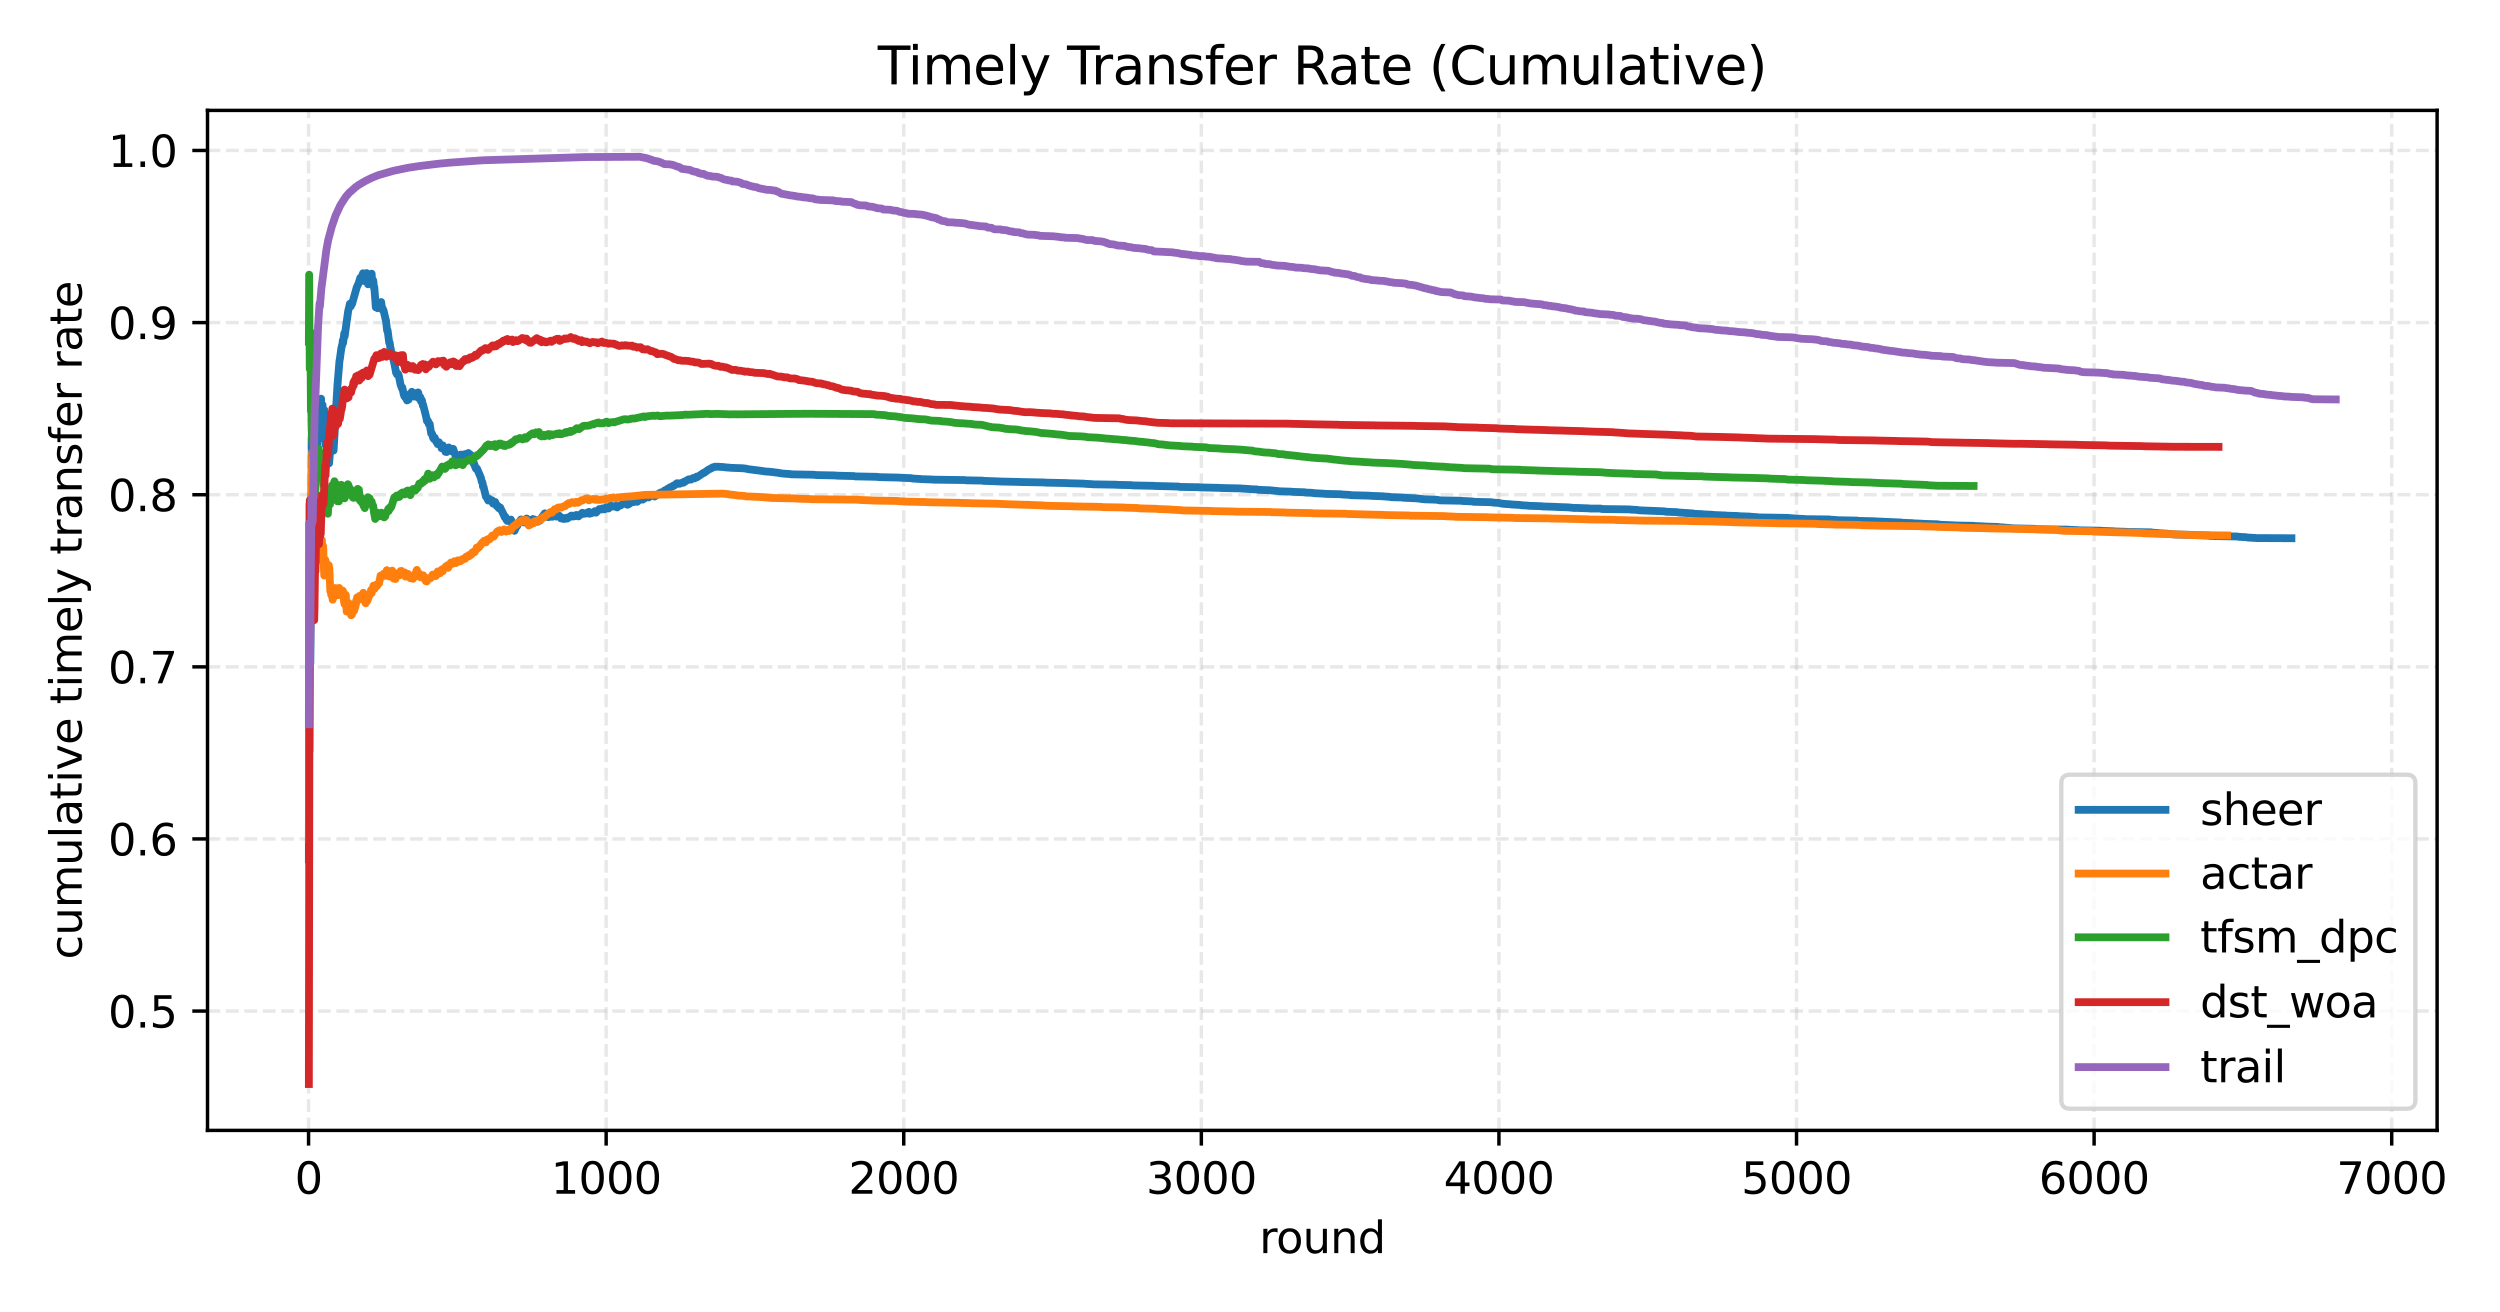 <?xml version="1.0" encoding="utf-8" standalone="no"?>
<!DOCTYPE svg PUBLIC "-//W3C//DTD SVG 1.1//EN"
  "http://www.w3.org/Graphics/SVG/1.1/DTD/svg11.dtd">
<svg xmlns:xlink="http://www.w3.org/1999/xlink" width="576pt" height="302.4pt" viewBox="0 0 576 302.4" xmlns="http://www.w3.org/2000/svg" version="1.1">
 <defs>
  <style type="text/css">*{stroke-linejoin: round; stroke-linecap: butt}</style>
 </defs>
 <g id="figure_1">
  <g id="patch_1">
   <path d="M 0 302.4 
L 576 302.4 
L 576 0 
L 0 0 
z
" style="fill: #ffffff"/>
  </g>
  <g id="axes_1">
   <g id="patch_2">
    <path d="M 47.81 260.44 
L 561.509 260.44 
L 561.509 25.44 
L 47.81 25.44 
z
" style="fill: #ffffff"/>
   </g>
   <g id="matplotlib.axis_1">
    <g id="xtick_1">
     <g id="line2d_1">
      <path d="M 71.091 260.44 
L 71.091 25.44 
" clip-path="url(#pc033c1a93d)" style="fill: none; stroke-dasharray: 2.96,1.28; stroke-dashoffset: 0; stroke: #b0b0b0; stroke-opacity: 0.3; stroke-width: 0.8"/>
     </g>
     <g id="line2d_2">
      <defs>
       <path id="m2efafe8d84" d="M 0 0 
L 0 3.5 
" style="stroke: #000000; stroke-width: 0.8"/>
      </defs>
      <g>
       <use xlink:href="#m2efafe8d84" x="71.091" y="260.44" style="stroke: #000000; stroke-width: 0.8"/>
      </g>
     </g>
     <g id="text_1">
      <!-- 0 -->
      <g transform="translate(67.91 275.038) scale(0.1 -0.1)">
       <defs>
        <path id="DejaVuSans-30" d="M 2034 4250 
Q 1547 4250 1301 3770 
Q 1056 3291 1056 2328 
Q 1056 1369 1301 889 
Q 1547 409 2034 409 
Q 2525 409 2770 889 
Q 3016 1369 3016 2328 
Q 3016 3291 2770 3770 
Q 2525 4250 2034 4250 
z
M 2034 4750 
Q 2819 4750 3233 4129 
Q 3647 3509 3647 2328 
Q 3647 1150 3233 529 
Q 2819 -91 2034 -91 
Q 1250 -91 836 529 
Q 422 1150 422 2328 
Q 422 3509 836 4129 
Q 1250 4750 2034 4750 
z
" transform="scale(0.016)"/>
       </defs>
       <use xlink:href="#DejaVuSans-30"/>
      </g>
     </g>
    </g>
    <g id="xtick_2">
     <g id="line2d_3">
      <path d="M 139.657 260.44 
L 139.657 25.44 
" clip-path="url(#pc033c1a93d)" style="fill: none; stroke-dasharray: 2.96,1.28; stroke-dashoffset: 0; stroke: #b0b0b0; stroke-opacity: 0.3; stroke-width: 0.8"/>
     </g>
     <g id="line2d_4">
      <g>
       <use xlink:href="#m2efafe8d84" x="139.657" y="260.44" style="stroke: #000000; stroke-width: 0.8"/>
      </g>
     </g>
     <g id="text_2">
      <!-- 1000 -->
      <g transform="translate(126.932 275.038) scale(0.1 -0.1)">
       <defs>
        <path id="DejaVuSans-31" d="M 794 531 
L 1825 531 
L 1825 4091 
L 703 3866 
L 703 4441 
L 1819 4666 
L 2450 4666 
L 2450 531 
L 3481 531 
L 3481 0 
L 794 0 
L 794 531 
z
" transform="scale(0.016)"/>
       </defs>
       <use xlink:href="#DejaVuSans-31"/>
       <use xlink:href="#DejaVuSans-30" x="63.623"/>
       <use xlink:href="#DejaVuSans-30" x="127.246"/>
       <use xlink:href="#DejaVuSans-30" x="190.869"/>
      </g>
     </g>
    </g>
    <g id="xtick_3">
     <g id="line2d_5">
      <path d="M 208.222 260.44 
L 208.222 25.44 
" clip-path="url(#pc033c1a93d)" style="fill: none; stroke-dasharray: 2.96,1.28; stroke-dashoffset: 0; stroke: #b0b0b0; stroke-opacity: 0.3; stroke-width: 0.8"/>
     </g>
     <g id="line2d_6">
      <g>
       <use xlink:href="#m2efafe8d84" x="208.222" y="260.44" style="stroke: #000000; stroke-width: 0.8"/>
      </g>
     </g>
     <g id="text_3">
      <!-- 2000 -->
      <g transform="translate(195.497 275.038) scale(0.1 -0.1)">
       <defs>
        <path id="DejaVuSans-32" d="M 1228 531 
L 3431 531 
L 3431 0 
L 469 0 
L 469 531 
Q 828 903 1448 1529 
Q 2069 2156 2228 2338 
Q 2531 2678 2651 2914 
Q 2772 3150 2772 3378 
Q 2772 3750 2511 3984 
Q 2250 4219 1831 4219 
Q 1534 4219 1204 4116 
Q 875 4013 500 3803 
L 500 4441 
Q 881 4594 1212 4672 
Q 1544 4750 1819 4750 
Q 2544 4750 2975 4387 
Q 3406 4025 3406 3419 
Q 3406 3131 3298 2873 
Q 3191 2616 2906 2266 
Q 2828 2175 2409 1742 
Q 1991 1309 1228 531 
z
" transform="scale(0.016)"/>
       </defs>
       <use xlink:href="#DejaVuSans-32"/>
       <use xlink:href="#DejaVuSans-30" x="63.623"/>
       <use xlink:href="#DejaVuSans-30" x="127.246"/>
       <use xlink:href="#DejaVuSans-30" x="190.869"/>
      </g>
     </g>
    </g>
    <g id="xtick_4">
     <g id="line2d_7">
      <path d="M 276.788 260.44 
L 276.788 25.44 
" clip-path="url(#pc033c1a93d)" style="fill: none; stroke-dasharray: 2.96,1.28; stroke-dashoffset: 0; stroke: #b0b0b0; stroke-opacity: 0.3; stroke-width: 0.8"/>
     </g>
     <g id="line2d_8">
      <g>
       <use xlink:href="#m2efafe8d84" x="276.788" y="260.44" style="stroke: #000000; stroke-width: 0.8"/>
      </g>
     </g>
     <g id="text_4">
      <!-- 3000 -->
      <g transform="translate(264.063 275.038) scale(0.1 -0.1)">
       <defs>
        <path id="DejaVuSans-33" d="M 2597 2516 
Q 3050 2419 3304 2112 
Q 3559 1806 3559 1356 
Q 3559 666 3084 287 
Q 2609 -91 1734 -91 
Q 1441 -91 1130 -33 
Q 819 25 488 141 
L 488 750 
Q 750 597 1062 519 
Q 1375 441 1716 441 
Q 2309 441 2620 675 
Q 2931 909 2931 1356 
Q 2931 1769 2642 2001 
Q 2353 2234 1838 2234 
L 1294 2234 
L 1294 2753 
L 1863 2753 
Q 2328 2753 2575 2939 
Q 2822 3125 2822 3475 
Q 2822 3834 2567 4026 
Q 2313 4219 1838 4219 
Q 1578 4219 1281 4162 
Q 984 4106 628 3988 
L 628 4550 
Q 988 4650 1302 4700 
Q 1616 4750 1894 4750 
Q 2613 4750 3031 4423 
Q 3450 4097 3450 3541 
Q 3450 3153 3228 2886 
Q 3006 2619 2597 2516 
z
" transform="scale(0.016)"/>
       </defs>
       <use xlink:href="#DejaVuSans-33"/>
       <use xlink:href="#DejaVuSans-30" x="63.623"/>
       <use xlink:href="#DejaVuSans-30" x="127.246"/>
       <use xlink:href="#DejaVuSans-30" x="190.869"/>
      </g>
     </g>
    </g>
    <g id="xtick_5">
     <g id="line2d_9">
      <path d="M 345.353 260.44 
L 345.353 25.44 
" clip-path="url(#pc033c1a93d)" style="fill: none; stroke-dasharray: 2.96,1.28; stroke-dashoffset: 0; stroke: #b0b0b0; stroke-opacity: 0.3; stroke-width: 0.8"/>
     </g>
     <g id="line2d_10">
      <g>
       <use xlink:href="#m2efafe8d84" x="345.353" y="260.44" style="stroke: #000000; stroke-width: 0.8"/>
      </g>
     </g>
     <g id="text_5">
      <!-- 4000 -->
      <g transform="translate(332.628 275.038) scale(0.1 -0.1)">
       <defs>
        <path id="DejaVuSans-34" d="M 2419 4116 
L 825 1625 
L 2419 1625 
L 2419 4116 
z
M 2253 4666 
L 3047 4666 
L 3047 1625 
L 3713 1625 
L 3713 1100 
L 3047 1100 
L 3047 0 
L 2419 0 
L 2419 1100 
L 313 1100 
L 313 1709 
L 2253 4666 
z
" transform="scale(0.016)"/>
       </defs>
       <use xlink:href="#DejaVuSans-34"/>
       <use xlink:href="#DejaVuSans-30" x="63.623"/>
       <use xlink:href="#DejaVuSans-30" x="127.246"/>
       <use xlink:href="#DejaVuSans-30" x="190.869"/>
      </g>
     </g>
    </g>
    <g id="xtick_6">
     <g id="line2d_11">
      <path d="M 413.919 260.44 
L 413.919 25.44 
" clip-path="url(#pc033c1a93d)" style="fill: none; stroke-dasharray: 2.96,1.28; stroke-dashoffset: 0; stroke: #b0b0b0; stroke-opacity: 0.3; stroke-width: 0.8"/>
     </g>
     <g id="line2d_12">
      <g>
       <use xlink:href="#m2efafe8d84" x="413.919" y="260.44" style="stroke: #000000; stroke-width: 0.8"/>
      </g>
     </g>
     <g id="text_6">
      <!-- 5000 -->
      <g transform="translate(401.194 275.038) scale(0.1 -0.1)">
       <defs>
        <path id="DejaVuSans-35" d="M 691 4666 
L 3169 4666 
L 3169 4134 
L 1269 4134 
L 1269 2991 
Q 1406 3038 1543 3061 
Q 1681 3084 1819 3084 
Q 2600 3084 3056 2656 
Q 3513 2228 3513 1497 
Q 3513 744 3044 326 
Q 2575 -91 1722 -91 
Q 1428 -91 1123 -41 
Q 819 9 494 109 
L 494 744 
Q 775 591 1075 516 
Q 1375 441 1709 441 
Q 2250 441 2565 725 
Q 2881 1009 2881 1497 
Q 2881 1984 2565 2268 
Q 2250 2553 1709 2553 
Q 1456 2553 1204 2497 
Q 953 2441 691 2322 
L 691 4666 
z
" transform="scale(0.016)"/>
       </defs>
       <use xlink:href="#DejaVuSans-35"/>
       <use xlink:href="#DejaVuSans-30" x="63.623"/>
       <use xlink:href="#DejaVuSans-30" x="127.246"/>
       <use xlink:href="#DejaVuSans-30" x="190.869"/>
      </g>
     </g>
    </g>
    <g id="xtick_7">
     <g id="line2d_13">
      <path d="M 482.484 260.44 
L 482.484 25.44 
" clip-path="url(#pc033c1a93d)" style="fill: none; stroke-dasharray: 2.96,1.28; stroke-dashoffset: 0; stroke: #b0b0b0; stroke-opacity: 0.3; stroke-width: 0.8"/>
     </g>
     <g id="line2d_14">
      <g>
       <use xlink:href="#m2efafe8d84" x="482.484" y="260.44" style="stroke: #000000; stroke-width: 0.8"/>
      </g>
     </g>
     <g id="text_7">
      <!-- 6000 -->
      <g transform="translate(469.759 275.038) scale(0.1 -0.1)">
       <defs>
        <path id="DejaVuSans-36" d="M 2113 2584 
Q 1688 2584 1439 2293 
Q 1191 2003 1191 1497 
Q 1191 994 1439 701 
Q 1688 409 2113 409 
Q 2538 409 2786 701 
Q 3034 994 3034 1497 
Q 3034 2003 2786 2293 
Q 2538 2584 2113 2584 
z
M 3366 4563 
L 3366 3988 
Q 3128 4100 2886 4159 
Q 2644 4219 2406 4219 
Q 1781 4219 1451 3797 
Q 1122 3375 1075 2522 
Q 1259 2794 1537 2939 
Q 1816 3084 2150 3084 
Q 2853 3084 3261 2657 
Q 3669 2231 3669 1497 
Q 3669 778 3244 343 
Q 2819 -91 2113 -91 
Q 1303 -91 875 529 
Q 447 1150 447 2328 
Q 447 3434 972 4092 
Q 1497 4750 2381 4750 
Q 2619 4750 2861 4703 
Q 3103 4656 3366 4563 
z
" transform="scale(0.016)"/>
       </defs>
       <use xlink:href="#DejaVuSans-36"/>
       <use xlink:href="#DejaVuSans-30" x="63.623"/>
       <use xlink:href="#DejaVuSans-30" x="127.246"/>
       <use xlink:href="#DejaVuSans-30" x="190.869"/>
      </g>
     </g>
    </g>
    <g id="xtick_8">
     <g id="line2d_15">
      <path d="M 551.05 260.44 
L 551.05 25.44 
" clip-path="url(#pc033c1a93d)" style="fill: none; stroke-dasharray: 2.96,1.28; stroke-dashoffset: 0; stroke: #b0b0b0; stroke-opacity: 0.3; stroke-width: 0.8"/>
     </g>
     <g id="line2d_16">
      <g>
       <use xlink:href="#m2efafe8d84" x="551.05" y="260.44" style="stroke: #000000; stroke-width: 0.8"/>
      </g>
     </g>
     <g id="text_8">
      <!-- 7000 -->
      <g transform="translate(538.325 275.038) scale(0.1 -0.1)">
       <defs>
        <path id="DejaVuSans-37" d="M 525 4666 
L 3525 4666 
L 3525 4397 
L 1831 0 
L 1172 0 
L 2766 4134 
L 525 4134 
L 525 4666 
z
" transform="scale(0.016)"/>
       </defs>
       <use xlink:href="#DejaVuSans-37"/>
       <use xlink:href="#DejaVuSans-30" x="63.623"/>
       <use xlink:href="#DejaVuSans-30" x="127.246"/>
       <use xlink:href="#DejaVuSans-30" x="190.869"/>
      </g>
     </g>
    </g>
    <g id="text_9">
     <!-- round -->
     <g transform="translate(290.146 288.717) scale(0.1 -0.1)">
      <defs>
       <path id="DejaVuSans-72" d="M 2631 2963 
Q 2534 3019 2420 3045 
Q 2306 3072 2169 3072 
Q 1681 3072 1420 2755 
Q 1159 2438 1159 1844 
L 1159 0 
L 581 0 
L 581 3500 
L 1159 3500 
L 1159 2956 
Q 1341 3275 1631 3429 
Q 1922 3584 2338 3584 
Q 2397 3584 2469 3576 
Q 2541 3569 2628 3553 
L 2631 2963 
z
" transform="scale(0.016)"/>
       <path id="DejaVuSans-6f" d="M 1959 3097 
Q 1497 3097 1228 2736 
Q 959 2375 959 1747 
Q 959 1119 1226 758 
Q 1494 397 1959 397 
Q 2419 397 2687 759 
Q 2956 1122 2956 1747 
Q 2956 2369 2687 2733 
Q 2419 3097 1959 3097 
z
M 1959 3584 
Q 2709 3584 3137 3096 
Q 3566 2609 3566 1747 
Q 3566 888 3137 398 
Q 2709 -91 1959 -91 
Q 1206 -91 779 398 
Q 353 888 353 1747 
Q 353 2609 779 3096 
Q 1206 3584 1959 3584 
z
" transform="scale(0.016)"/>
       <path id="DejaVuSans-75" d="M 544 1381 
L 544 3500 
L 1119 3500 
L 1119 1403 
Q 1119 906 1312 657 
Q 1506 409 1894 409 
Q 2359 409 2629 706 
Q 2900 1003 2900 1516 
L 2900 3500 
L 3475 3500 
L 3475 0 
L 2900 0 
L 2900 538 
Q 2691 219 2414 64 
Q 2138 -91 1772 -91 
Q 1169 -91 856 284 
Q 544 659 544 1381 
z
M 1991 3584 
L 1991 3584 
z
" transform="scale(0.016)"/>
       <path id="DejaVuSans-6e" d="M 3513 2113 
L 3513 0 
L 2938 0 
L 2938 2094 
Q 2938 2591 2744 2837 
Q 2550 3084 2163 3084 
Q 1697 3084 1428 2787 
Q 1159 2491 1159 1978 
L 1159 0 
L 581 0 
L 581 3500 
L 1159 3500 
L 1159 2956 
Q 1366 3272 1645 3428 
Q 1925 3584 2291 3584 
Q 2894 3584 3203 3211 
Q 3513 2838 3513 2113 
z
" transform="scale(0.016)"/>
       <path id="DejaVuSans-64" d="M 2906 2969 
L 2906 4863 
L 3481 4863 
L 3481 0 
L 2906 0 
L 2906 525 
Q 2725 213 2448 61 
Q 2172 -91 1784 -91 
Q 1150 -91 751 415 
Q 353 922 353 1747 
Q 353 2572 751 3078 
Q 1150 3584 1784 3584 
Q 2172 3584 2448 3432 
Q 2725 3281 2906 2969 
z
M 947 1747 
Q 947 1113 1208 752 
Q 1469 391 1925 391 
Q 2381 391 2643 752 
Q 2906 1113 2906 1747 
Q 2906 2381 2643 2742 
Q 2381 3103 1925 3103 
Q 1469 3103 1208 2742 
Q 947 2381 947 1747 
z
" transform="scale(0.016)"/>
      </defs>
      <use xlink:href="#DejaVuSans-72"/>
      <use xlink:href="#DejaVuSans-6f" x="38.863"/>
      <use xlink:href="#DejaVuSans-75" x="100.045"/>
      <use xlink:href="#DejaVuSans-6e" x="163.424"/>
      <use xlink:href="#DejaVuSans-64" x="226.803"/>
     </g>
    </g>
   </g>
   <g id="matplotlib.axis_2">
    <g id="ytick_1">
     <g id="line2d_17">
      <path d="M 47.81 232.954 
L 561.509 232.954 
" clip-path="url(#pc033c1a93d)" style="fill: none; stroke-dasharray: 2.96,1.28; stroke-dashoffset: 0; stroke: #b0b0b0; stroke-opacity: 0.3; stroke-width: 0.8"/>
     </g>
     <g id="line2d_18">
      <defs>
       <path id="mef1b0cb27f" d="M 0 0 
L -3.5 0 
" style="stroke: #000000; stroke-width: 0.8"/>
      </defs>
      <g>
       <use xlink:href="#mef1b0cb27f" x="47.81" y="232.954" style="stroke: #000000; stroke-width: 0.8"/>
      </g>
     </g>
     <g id="text_10">
      <!-- 0.5 -->
      <g transform="translate(24.907 236.754) scale(0.1 -0.1)">
       <defs>
        <path id="DejaVuSans-2e" d="M 684 794 
L 1344 794 
L 1344 0 
L 684 0 
L 684 794 
z
" transform="scale(0.016)"/>
       </defs>
       <use xlink:href="#DejaVuSans-30"/>
       <use xlink:href="#DejaVuSans-2e" x="63.623"/>
       <use xlink:href="#DejaVuSans-35" x="95.41"/>
      </g>
     </g>
    </g>
    <g id="ytick_2">
     <g id="line2d_19">
      <path d="M 47.81 193.297 
L 561.509 193.297 
" clip-path="url(#pc033c1a93d)" style="fill: none; stroke-dasharray: 2.96,1.28; stroke-dashoffset: 0; stroke: #b0b0b0; stroke-opacity: 0.3; stroke-width: 0.8"/>
     </g>
     <g id="line2d_20">
      <g>
       <use xlink:href="#mef1b0cb27f" x="47.81" y="193.297" style="stroke: #000000; stroke-width: 0.8"/>
      </g>
     </g>
     <g id="text_11">
      <!-- 0.6 -->
      <g transform="translate(24.907 197.097) scale(0.1 -0.1)">
       <use xlink:href="#DejaVuSans-30"/>
       <use xlink:href="#DejaVuSans-2e" x="63.623"/>
       <use xlink:href="#DejaVuSans-36" x="95.41"/>
      </g>
     </g>
    </g>
    <g id="ytick_3">
     <g id="line2d_21">
      <path d="M 47.81 153.641 
L 561.509 153.641 
" clip-path="url(#pc033c1a93d)" style="fill: none; stroke-dasharray: 2.96,1.28; stroke-dashoffset: 0; stroke: #b0b0b0; stroke-opacity: 0.3; stroke-width: 0.8"/>
     </g>
     <g id="line2d_22">
      <g>
       <use xlink:href="#mef1b0cb27f" x="47.81" y="153.641" style="stroke: #000000; stroke-width: 0.8"/>
      </g>
     </g>
     <g id="text_12">
      <!-- 0.7 -->
      <g transform="translate(24.907 157.44) scale(0.1 -0.1)">
       <use xlink:href="#DejaVuSans-30"/>
       <use xlink:href="#DejaVuSans-2e" x="63.623"/>
       <use xlink:href="#DejaVuSans-37" x="95.41"/>
      </g>
     </g>
    </g>
    <g id="ytick_4">
     <g id="line2d_23">
      <path d="M 47.81 113.984 
L 561.509 113.984 
" clip-path="url(#pc033c1a93d)" style="fill: none; stroke-dasharray: 2.96,1.28; stroke-dashoffset: 0; stroke: #b0b0b0; stroke-opacity: 0.3; stroke-width: 0.8"/>
     </g>
     <g id="line2d_24">
      <g>
       <use xlink:href="#mef1b0cb27f" x="47.81" y="113.984" style="stroke: #000000; stroke-width: 0.8"/>
      </g>
     </g>
     <g id="text_13">
      <!-- 0.8 -->
      <g transform="translate(24.907 117.783) scale(0.1 -0.1)">
       <defs>
        <path id="DejaVuSans-38" d="M 2034 2216 
Q 1584 2216 1326 1975 
Q 1069 1734 1069 1313 
Q 1069 891 1326 650 
Q 1584 409 2034 409 
Q 2484 409 2743 651 
Q 3003 894 3003 1313 
Q 3003 1734 2745 1975 
Q 2488 2216 2034 2216 
z
M 1403 2484 
Q 997 2584 770 2862 
Q 544 3141 544 3541 
Q 544 4100 942 4425 
Q 1341 4750 2034 4750 
Q 2731 4750 3128 4425 
Q 3525 4100 3525 3541 
Q 3525 3141 3298 2862 
Q 3072 2584 2669 2484 
Q 3125 2378 3379 2068 
Q 3634 1759 3634 1313 
Q 3634 634 3220 271 
Q 2806 -91 2034 -91 
Q 1263 -91 848 271 
Q 434 634 434 1313 
Q 434 1759 690 2068 
Q 947 2378 1403 2484 
z
M 1172 3481 
Q 1172 3119 1398 2916 
Q 1625 2713 2034 2713 
Q 2441 2713 2670 2916 
Q 2900 3119 2900 3481 
Q 2900 3844 2670 4047 
Q 2441 4250 2034 4250 
Q 1625 4250 1398 4047 
Q 1172 3844 1172 3481 
z
" transform="scale(0.016)"/>
       </defs>
       <use xlink:href="#DejaVuSans-30"/>
       <use xlink:href="#DejaVuSans-2e" x="63.623"/>
       <use xlink:href="#DejaVuSans-38" x="95.41"/>
      </g>
     </g>
    </g>
    <g id="ytick_5">
     <g id="line2d_25">
      <path d="M 47.81 74.327 
L 561.509 74.327 
" clip-path="url(#pc033c1a93d)" style="fill: none; stroke-dasharray: 2.96,1.28; stroke-dashoffset: 0; stroke: #b0b0b0; stroke-opacity: 0.3; stroke-width: 0.8"/>
     </g>
     <g id="line2d_26">
      <g>
       <use xlink:href="#mef1b0cb27f" x="47.81" y="74.327" style="stroke: #000000; stroke-width: 0.8"/>
      </g>
     </g>
     <g id="text_14">
      <!-- 0.9 -->
      <g transform="translate(24.907 78.126) scale(0.1 -0.1)">
       <defs>
        <path id="DejaVuSans-39" d="M 703 97 
L 703 672 
Q 941 559 1184 500 
Q 1428 441 1663 441 
Q 2288 441 2617 861 
Q 2947 1281 2994 2138 
Q 2813 1869 2534 1725 
Q 2256 1581 1919 1581 
Q 1219 1581 811 2004 
Q 403 2428 403 3163 
Q 403 3881 828 4315 
Q 1253 4750 1959 4750 
Q 2769 4750 3195 4129 
Q 3622 3509 3622 2328 
Q 3622 1225 3098 567 
Q 2575 -91 1691 -91 
Q 1453 -91 1209 -44 
Q 966 3 703 97 
z
M 1959 2075 
Q 2384 2075 2632 2365 
Q 2881 2656 2881 3163 
Q 2881 3666 2632 3958 
Q 2384 4250 1959 4250 
Q 1534 4250 1286 3958 
Q 1038 3666 1038 3163 
Q 1038 2656 1286 2365 
Q 1534 2075 1959 2075 
z
" transform="scale(0.016)"/>
       </defs>
       <use xlink:href="#DejaVuSans-30"/>
       <use xlink:href="#DejaVuSans-2e" x="63.623"/>
       <use xlink:href="#DejaVuSans-39" x="95.41"/>
      </g>
     </g>
    </g>
    <g id="ytick_6">
     <g id="line2d_27">
      <path d="M 47.81 34.67 
L 561.509 34.67 
" clip-path="url(#pc033c1a93d)" style="fill: none; stroke-dasharray: 2.96,1.28; stroke-dashoffset: 0; stroke: #b0b0b0; stroke-opacity: 0.3; stroke-width: 0.8"/>
     </g>
     <g id="line2d_28">
      <g>
       <use xlink:href="#mef1b0cb27f" x="47.81" y="34.67" style="stroke: #000000; stroke-width: 0.8"/>
      </g>
     </g>
     <g id="text_15">
      <!-- 1.0 -->
      <g transform="translate(24.907 38.469) scale(0.1 -0.1)">
       <use xlink:href="#DejaVuSans-31"/>
       <use xlink:href="#DejaVuSans-2e" x="63.623"/>
       <use xlink:href="#DejaVuSans-30" x="95.41"/>
      </g>
     </g>
    </g>
    <g id="text_16">
     <!-- cumulative timely transfer rate -->
     <g transform="translate(18.827 221.049) rotate(-90) scale(0.1 -0.1)">
      <defs>
       <path id="DejaVuSans-63" d="M 3122 3366 
L 3122 2828 
Q 2878 2963 2633 3030 
Q 2388 3097 2138 3097 
Q 1578 3097 1268 2742 
Q 959 2388 959 1747 
Q 959 1106 1268 751 
Q 1578 397 2138 397 
Q 2388 397 2633 464 
Q 2878 531 3122 666 
L 3122 134 
Q 2881 22 2623 -34 
Q 2366 -91 2075 -91 
Q 1284 -91 818 406 
Q 353 903 353 1747 
Q 353 2603 823 3093 
Q 1294 3584 2113 3584 
Q 2378 3584 2631 3529 
Q 2884 3475 3122 3366 
z
" transform="scale(0.016)"/>
       <path id="DejaVuSans-6d" d="M 3328 2828 
Q 3544 3216 3844 3400 
Q 4144 3584 4550 3584 
Q 5097 3584 5394 3201 
Q 5691 2819 5691 2113 
L 5691 0 
L 5113 0 
L 5113 2094 
Q 5113 2597 4934 2840 
Q 4756 3084 4391 3084 
Q 3944 3084 3684 2787 
Q 3425 2491 3425 1978 
L 3425 0 
L 2847 0 
L 2847 2094 
Q 2847 2600 2669 2842 
Q 2491 3084 2119 3084 
Q 1678 3084 1418 2786 
Q 1159 2488 1159 1978 
L 1159 0 
L 581 0 
L 581 3500 
L 1159 3500 
L 1159 2956 
Q 1356 3278 1631 3431 
Q 1906 3584 2284 3584 
Q 2666 3584 2933 3390 
Q 3200 3197 3328 2828 
z
" transform="scale(0.016)"/>
       <path id="DejaVuSans-6c" d="M 603 4863 
L 1178 4863 
L 1178 0 
L 603 0 
L 603 4863 
z
" transform="scale(0.016)"/>
       <path id="DejaVuSans-61" d="M 2194 1759 
Q 1497 1759 1228 1600 
Q 959 1441 959 1056 
Q 959 750 1161 570 
Q 1363 391 1709 391 
Q 2188 391 2477 730 
Q 2766 1069 2766 1631 
L 2766 1759 
L 2194 1759 
z
M 3341 1997 
L 3341 0 
L 2766 0 
L 2766 531 
Q 2569 213 2275 61 
Q 1981 -91 1556 -91 
Q 1019 -91 701 211 
Q 384 513 384 1019 
Q 384 1609 779 1909 
Q 1175 2209 1959 2209 
L 2766 2209 
L 2766 2266 
Q 2766 2663 2505 2880 
Q 2244 3097 1772 3097 
Q 1472 3097 1187 3025 
Q 903 2953 641 2809 
L 641 3341 
Q 956 3463 1253 3523 
Q 1550 3584 1831 3584 
Q 2591 3584 2966 3190 
Q 3341 2797 3341 1997 
z
" transform="scale(0.016)"/>
       <path id="DejaVuSans-74" d="M 1172 4494 
L 1172 3500 
L 2356 3500 
L 2356 3053 
L 1172 3053 
L 1172 1153 
Q 1172 725 1289 603 
Q 1406 481 1766 481 
L 2356 481 
L 2356 0 
L 1766 0 
Q 1100 0 847 248 
Q 594 497 594 1153 
L 594 3053 
L 172 3053 
L 172 3500 
L 594 3500 
L 594 4494 
L 1172 4494 
z
" transform="scale(0.016)"/>
       <path id="DejaVuSans-69" d="M 603 3500 
L 1178 3500 
L 1178 0 
L 603 0 
L 603 3500 
z
M 603 4863 
L 1178 4863 
L 1178 4134 
L 603 4134 
L 603 4863 
z
" transform="scale(0.016)"/>
       <path id="DejaVuSans-76" d="M 191 3500 
L 800 3500 
L 1894 563 
L 2988 3500 
L 3597 3500 
L 2284 0 
L 1503 0 
L 191 3500 
z
" transform="scale(0.016)"/>
       <path id="DejaVuSans-65" d="M 3597 1894 
L 3597 1613 
L 953 1613 
Q 991 1019 1311 708 
Q 1631 397 2203 397 
Q 2534 397 2845 478 
Q 3156 559 3463 722 
L 3463 178 
Q 3153 47 2828 -22 
Q 2503 -91 2169 -91 
Q 1331 -91 842 396 
Q 353 884 353 1716 
Q 353 2575 817 3079 
Q 1281 3584 2069 3584 
Q 2775 3584 3186 3129 
Q 3597 2675 3597 1894 
z
M 3022 2063 
Q 3016 2534 2758 2815 
Q 2500 3097 2075 3097 
Q 1594 3097 1305 2825 
Q 1016 2553 972 2059 
L 3022 2063 
z
" transform="scale(0.016)"/>
       <path id="DejaVuSans-20" transform="scale(0.016)"/>
       <path id="DejaVuSans-79" d="M 2059 -325 
Q 1816 -950 1584 -1140 
Q 1353 -1331 966 -1331 
L 506 -1331 
L 506 -850 
L 844 -850 
Q 1081 -850 1212 -737 
Q 1344 -625 1503 -206 
L 1606 56 
L 191 3500 
L 800 3500 
L 1894 763 
L 2988 3500 
L 3597 3500 
L 2059 -325 
z
" transform="scale(0.016)"/>
       <path id="DejaVuSans-73" d="M 2834 3397 
L 2834 2853 
Q 2591 2978 2328 3040 
Q 2066 3103 1784 3103 
Q 1356 3103 1142 2972 
Q 928 2841 928 2578 
Q 928 2378 1081 2264 
Q 1234 2150 1697 2047 
L 1894 2003 
Q 2506 1872 2764 1633 
Q 3022 1394 3022 966 
Q 3022 478 2636 193 
Q 2250 -91 1575 -91 
Q 1294 -91 989 -36 
Q 684 19 347 128 
L 347 722 
Q 666 556 975 473 
Q 1284 391 1588 391 
Q 1994 391 2212 530 
Q 2431 669 2431 922 
Q 2431 1156 2273 1281 
Q 2116 1406 1581 1522 
L 1381 1569 
Q 847 1681 609 1914 
Q 372 2147 372 2553 
Q 372 3047 722 3315 
Q 1072 3584 1716 3584 
Q 2034 3584 2315 3537 
Q 2597 3491 2834 3397 
z
" transform="scale(0.016)"/>
       <path id="DejaVuSans-66" d="M 2375 4863 
L 2375 4384 
L 1825 4384 
Q 1516 4384 1395 4259 
Q 1275 4134 1275 3809 
L 1275 3500 
L 2222 3500 
L 2222 3053 
L 1275 3053 
L 1275 0 
L 697 0 
L 697 3053 
L 147 3053 
L 147 3500 
L 697 3500 
L 697 3744 
Q 697 4328 969 4595 
Q 1241 4863 1831 4863 
L 2375 4863 
z
" transform="scale(0.016)"/>
      </defs>
      <use xlink:href="#DejaVuSans-63"/>
      <use xlink:href="#DejaVuSans-75" x="54.98"/>
      <use xlink:href="#DejaVuSans-6d" x="118.359"/>
      <use xlink:href="#DejaVuSans-75" x="215.771"/>
      <use xlink:href="#DejaVuSans-6c" x="279.15"/>
      <use xlink:href="#DejaVuSans-61" x="306.934"/>
      <use xlink:href="#DejaVuSans-74" x="368.213"/>
      <use xlink:href="#DejaVuSans-69" x="407.422"/>
      <use xlink:href="#DejaVuSans-76" x="435.205"/>
      <use xlink:href="#DejaVuSans-65" x="494.385"/>
      <use xlink:href="#DejaVuSans-20" x="555.908"/>
      <use xlink:href="#DejaVuSans-74" x="587.695"/>
      <use xlink:href="#DejaVuSans-69" x="626.904"/>
      <use xlink:href="#DejaVuSans-6d" x="654.688"/>
      <use xlink:href="#DejaVuSans-65" x="752.1"/>
      <use xlink:href="#DejaVuSans-6c" x="813.623"/>
      <use xlink:href="#DejaVuSans-79" x="841.406"/>
      <use xlink:href="#DejaVuSans-20" x="900.586"/>
      <use xlink:href="#DejaVuSans-74" x="932.373"/>
      <use xlink:href="#DejaVuSans-72" x="971.582"/>
      <use xlink:href="#DejaVuSans-61" x="1012.695"/>
      <use xlink:href="#DejaVuSans-6e" x="1073.975"/>
      <use xlink:href="#DejaVuSans-73" x="1137.354"/>
      <use xlink:href="#DejaVuSans-66" x="1189.453"/>
      <use xlink:href="#DejaVuSans-65" x="1224.658"/>
      <use xlink:href="#DejaVuSans-72" x="1286.182"/>
      <use xlink:href="#DejaVuSans-20" x="1327.295"/>
      <use xlink:href="#DejaVuSans-72" x="1359.082"/>
      <use xlink:href="#DejaVuSans-61" x="1400.195"/>
      <use xlink:href="#DejaVuSans-74" x="1461.475"/>
      <use xlink:href="#DejaVuSans-65" x="1500.684"/>
     </g>
    </g>
   </g>
   <g id="line2d_29">
    <path d="M 71.16 197.963 
L 71.229 141.438 
L 71.297 173.008 
L 71.434 139.32 
L 71.503 152.797 
L 71.846 99.228 
L 71.914 108.404 
L 72.051 94.56 
L 72.12 101.984 
L 72.188 97.792 
L 72.463 116.996 
L 72.668 111.033 
L 72.737 110.364 
L 72.874 103.379 
L 72.943 107.161 
L 73.217 97.873 
L 73.285 101.36 
L 73.354 99.987 
L 73.697 93.266 
L 73.765 96.539 
L 73.834 94.771 
L 73.971 91.858 
L 74.108 96.937 
L 74.314 93.282 
L 74.383 95.246 
L 74.451 94.155 
L 74.52 95.413 
L 74.588 94.985 
L 74.657 95.195 
L 74.725 94.467 
L 75 102.5 
L 75.068 101.64 
L 75.137 100.927 
L 75.205 102.671 
L 75.274 102.184 
L 75.411 100.919 
L 75.48 104.296 
L 75.548 103.612 
L 75.617 102.687 
L 75.685 106.458 
L 75.754 105.783 
L 75.822 106.748 
L 76.234 101.907 
L 76.44 99.535 
L 76.508 101.682 
L 76.577 101.012 
L 76.645 100.316 
L 76.851 103.812 
L 76.988 101.635 
L 77.742 88.856 
L 78.222 83.072 
L 78.291 82.807 
L 78.634 80.281 
L 78.908 79.142 
L 78.976 78.443 
L 79.045 79.034 
L 79.319 76.792 
L 79.388 77.546 
L 79.456 77.117 
L 80.211 71.718 
L 80.622 69.972 
L 80.691 70.117 
L 80.828 70.585 
L 81.033 69.918 
L 81.102 70.057 
L 82.199 66.183 
L 82.61 65.299 
L 83.022 63.995 
L 83.09 64.527 
L 83.159 64.362 
L 83.639 62.962 
L 83.845 64.74 
L 83.913 64.51 
L 84.187 63.485 
L 84.256 63.545 
L 84.462 62.923 
L 84.667 64.748 
L 84.736 64.448 
L 84.804 65.498 
L 84.873 65.325 
L 85.422 63.721 
L 85.627 63.056 
L 85.764 65.141 
L 85.902 64.705 
L 85.97 64.564 
L 86.039 64.953 
L 86.176 66.398 
L 86.244 66.18 
L 86.587 70.807 
L 86.656 70.589 
L 86.861 69.992 
L 86.999 71.01 
L 87.204 70.661 
L 87.273 70.641 
L 87.341 70.916 
L 87.821 69.587 
L 88.027 71.16 
L 88.096 70.989 
L 88.164 71.052 
L 88.233 71.541 
L 88.301 71.385 
L 88.37 71.501 
L 88.85 73.634 
L 88.918 73.74 
L 89.193 76.168 
L 89.261 76.004 
L 89.33 76.294 
L 89.673 78.976 
L 89.741 78.846 
L 89.81 79.117 
L 89.947 80.249 
L 90.015 80.281 
L 90.153 81.312 
L 90.221 81.195 
L 90.427 81.905 
L 90.838 83.691 
L 91.113 85.068 
L 91.25 85.86 
L 91.318 85.692 
L 91.455 86.255 
L 91.524 86.082 
L 91.592 86.346 
L 91.661 86.084 
L 91.73 86.164 
L 91.867 86.456 
L 92.278 88.588 
L 92.552 89.313 
L 92.621 89.512 
L 92.69 89.283 
L 93.032 90.946 
L 93.101 90.644 
L 93.169 91.317 
L 93.238 91.058 
L 93.444 91.674 
L 93.512 91.522 
L 93.787 92.259 
L 93.924 92.099 
L 93.992 91.851 
L 94.061 91.909 
L 94.129 92.082 
L 94.472 90.758 
L 94.541 90.839 
L 94.609 91.323 
L 94.678 91.066 
L 94.884 90.278 
L 94.952 90.901 
L 95.021 90.888 
L 95.089 90.678 
L 95.158 90.775 
L 95.226 90.834 
L 95.295 91.355 
L 95.364 91.156 
L 95.432 91.162 
L 95.775 90.579 
L 95.912 91.431 
L 96.323 90.411 
L 96.392 90.569 
L 96.598 91.84 
L 96.666 91.884 
L 96.803 91.467 
L 96.872 91.577 
L 97.009 92.475 
L 97.146 92.142 
L 97.215 92.251 
L 97.421 93.479 
L 97.489 93.278 
L 98.175 96.009 
L 98.38 97.019 
L 98.449 96.945 
L 98.518 97.129 
L 98.586 96.951 
L 98.723 97.309 
L 98.792 97.723 
L 98.86 97.593 
L 98.929 97.86 
L 98.998 97.666 
L 99.34 99.879 
L 99.409 99.948 
L 99.478 99.869 
L 99.546 99.907 
L 99.752 100.817 
L 99.957 101.151 
L 100.163 100.834 
L 100.437 101.601 
L 100.575 101.89 
L 100.78 101.817 
L 100.849 102.329 
L 100.917 102.213 
L 100.986 102.253 
L 101.123 101.879 
L 101.329 102.499 
L 101.397 102.419 
L 101.466 102.596 
L 101.534 102.436 
L 101.603 102.494 
L 101.74 103.284 
L 102.014 102.608 
L 102.152 103.205 
L 102.22 103.069 
L 102.289 103.022 
L 102.357 103.118 
L 102.632 104.106 
L 102.7 104.106 
L 102.769 103.918 
L 102.906 104.152 
L 103.249 103.473 
L 103.386 103.095 
L 103.454 103.273 
L 103.523 103.194 
L 103.66 103.459 
L 103.866 103.93 
L 104.071 103.69 
L 104.209 103.744 
L 104.414 103.418 
L 105.031 105.283 
L 105.717 104.946 
L 105.854 105.263 
L 106.06 104.763 
L 106.128 104.834 
L 106.197 104.728 
L 106.265 104.774 
L 106.608 105.465 
L 107.02 104.667 
L 107.088 104.967 
L 107.157 104.831 
L 107.363 104.582 
L 107.431 104.959 
L 107.5 104.923 
L 107.637 105.169 
L 107.911 104.373 
L 107.98 104.434 
L 108.391 104.865 
L 108.46 104.794 
L 108.665 105.359 
L 109.145 106.849 
L 109.214 106.756 
L 109.557 107.801 
L 109.625 107.831 
L 109.694 108.033 
L 109.762 107.907 
L 109.899 107.964 
L 110.791 110.079 
L 110.997 110.975 
L 111.065 110.955 
L 111.202 111.399 
L 111.271 112.114 
L 111.339 112.068 
L 111.408 112.153 
L 111.614 113.043 
L 111.956 114.429 
L 112.025 114.415 
L 112.505 115.332 
L 112.574 115.25 
L 112.779 114.956 
L 112.985 115.294 
L 113.053 115.245 
L 113.259 115.495 
L 113.396 115.295 
L 113.602 116.037 
L 113.739 115.978 
L 113.808 115.971 
L 114.082 115.648 
L 114.493 116.659 
L 114.562 116.611 
L 114.63 116.49 
L 114.699 116.542 
L 114.905 117.07 
L 114.973 116.898 
L 115.042 117.139 
L 115.11 117.029 
L 115.248 116.926 
L 115.453 117.391 
L 116.139 118.767 
L 116.276 119.164 
L 116.345 119.126 
L 116.413 119.02 
L 116.687 119.795 
L 116.893 120.028 
L 117.03 119.863 
L 117.236 119.9 
L 117.305 119.755 
L 117.373 119.908 
L 117.442 119.837 
L 117.647 119.813 
L 117.716 119.707 
L 117.99 120.47 
L 118.127 121.135 
L 118.196 121.075 
L 118.539 122.305 
L 118.95 121.387 
L 119.087 121.174 
L 119.156 121.209 
L 119.636 120.244 
L 120.047 119.679 
L 120.39 120.185 
L 120.459 120.039 
L 120.596 120.061 
L 120.733 120.377 
L 121.144 119.611 
L 121.213 119.782 
L 121.35 119.472 
L 121.487 119.779 
L 121.556 119.649 
L 121.83 120.505 
L 121.898 120.693 
L 122.173 120.101 
L 122.378 119.777 
L 122.447 119.938 
L 122.516 119.874 
L 122.584 119.704 
L 122.653 119.768 
L 122.79 119.592 
L 122.858 119.763 
L 122.927 119.716 
L 123.133 119.751 
L 123.201 119.711 
L 123.407 120.215 
L 123.613 120.072 
L 123.681 120.186 
L 123.75 120.065 
L 123.818 120.121 
L 123.887 120.21 
L 123.955 120.118 
L 124.161 119.805 
L 124.23 120.011 
L 124.298 119.914 
L 124.367 119.956 
L 124.847 119.185 
L 125.464 118.344 
L 125.532 118.271 
L 125.738 118.885 
L 126.012 119.104 
L 126.424 119.138 
L 126.767 118.784 
L 126.835 118.734 
L 127.178 119.076 
L 127.658 118.937 
L 127.864 118.908 
L 128.069 118.804 
L 128.138 119.019 
L 128.206 118.861 
L 128.275 118.983 
L 128.344 118.88 
L 128.618 118.693 
L 128.892 118.845 
L 129.235 119.442 
L 129.578 119.303 
L 129.852 119.573 
L 130.195 119.529 
L 130.263 119.351 
L 130.332 119.417 
L 130.538 119.286 
L 130.675 119.481 
L 131.086 119.202 
L 131.292 119.025 
L 131.36 119.084 
L 131.635 118.79 
L 131.703 118.917 
L 131.772 118.859 
L 131.978 118.9 
L 132.046 119.011 
L 132.115 118.936 
L 132.252 118.804 
L 132.458 118.873 
L 132.526 118.941 
L 132.8 118.645 
L 133.212 118.945 
L 133.28 118.975 
L 133.486 118.627 
L 133.555 118.734 
L 133.623 118.657 
L 134.172 118.146 
L 134.377 118.403 
L 134.583 118.374 
L 134.926 118.283 
L 135.063 118.184 
L 135.2 118.31 
L 135.337 118.12 
L 135.406 118.244 
L 135.474 118.201 
L 135.68 117.928 
L 135.886 118.365 
L 136.16 118.213 
L 136.297 118.231 
L 136.709 118.028 
L 136.914 117.993 
L 137.051 117.773 
L 137.326 118.118 
L 138.08 117.29 
L 138.354 117.354 
L 138.628 117.376 
L 138.766 117.135 
L 138.834 117.343 
L 138.903 117.282 
L 139.04 117.305 
L 139.314 117.351 
L 139.657 116.852 
L 139.725 117.062 
L 139.794 117.004 
L 139.863 116.942 
L 140.068 117.114 
L 140.205 117.154 
L 140.754 116.453 
L 141.028 116.676 
L 141.165 116.707 
L 141.44 116.689 
L 141.577 116.732 
L 141.851 116.554 
L 141.92 116.542 
L 142.125 116.798 
L 142.194 116.911 
L 142.262 116.837 
L 142.537 116.564 
L 142.674 116.562 
L 142.879 116.447 
L 143.017 116.44 
L 143.702 115.821 
L 143.771 115.971 
L 143.839 116.067 
L 143.976 115.99 
L 144.388 115.943 
L 144.456 116.272 
L 144.525 116.145 
L 144.594 116.299 
L 144.662 116.192 
L 144.731 116.23 
L 144.868 116.045 
L 144.936 116.128 
L 145.828 115.484 
L 146.033 115.68 
L 146.376 115.453 
L 146.445 115.526 
L 146.513 115.453 
L 146.788 115.621 
L 147.131 115.347 
L 147.542 114.989 
L 147.748 114.859 
L 147.885 114.987 
L 147.953 114.919 
L 148.09 115.113 
L 148.159 115.036 
L 148.433 114.848 
L 148.639 114.755 
L 148.982 114.509 
L 149.256 114.265 
L 149.462 114.605 
L 149.53 114.526 
L 149.942 114.188 
L 150.079 114.18 
L 150.353 114.059 
L 150.559 114.174 
L 150.696 114.131 
L 150.833 114.397 
L 150.902 114.311 
L 151.313 114.041 
L 151.999 113.597 
L 152.136 113.532 
L 152.204 113.474 
L 152.273 113.558 
L 152.341 113.66 
L 152.41 113.592 
L 153.164 112.989 
L 153.233 113.108 
L 153.301 113.026 
L 153.781 112.638 
L 153.918 112.645 
L 154.33 112.306 
L 154.673 112.162 
L 154.81 112.155 
L 155.153 111.877 
L 155.29 111.909 
L 155.975 111.339 
L 156.044 111.45 
L 156.181 111.352 
L 156.318 111.479 
L 156.593 111.36 
L 156.661 111.442 
L 156.73 111.365 
L 157.073 111.242 
L 157.21 111.231 
L 157.347 111.136 
L 157.415 111.237 
L 157.484 111.157 
L 157.69 110.938 
L 157.758 111.042 
L 157.827 110.946 
L 158.101 110.775 
L 158.512 110.547 
L 158.581 110.471 
L 158.65 110.565 
L 158.718 110.514 
L 158.855 110.48 
L 158.924 110.398 
L 158.992 110.456 
L 159.198 110.497 
L 159.747 110.112 
L 160.021 110.217 
L 160.501 109.808 
L 160.569 109.974 
L 160.638 109.927 
L 162.078 108.947 
L 162.215 108.964 
L 163.243 108.198 
L 163.929 107.883 
L 164.135 107.703 
L 164.272 107.712 
L 164.409 107.647 
L 164.683 107.53 
L 164.82 107.548 
L 165.369 107.532 
L 166.809 107.621 
L 167.152 107.687 
L 167.769 107.724 
L 168.454 107.789 
L 171.197 107.89 
L 171.951 107.987 
L 172.363 108.096 
L 174.42 108.356 
L 174.762 108.395 
L 175.311 108.472 
L 175.654 108.525 
L 176.339 108.631 
L 177.299 108.69 
L 178.191 108.787 
L 178.533 108.84 
L 179.219 108.916 
L 179.562 108.987 
L 180.522 109.122 
L 182.099 109.227 
L 182.305 109.286 
L 187.31 109.374 
L 187.653 109.403 
L 188.133 109.456 
L 192.521 109.544 
L 192.727 109.591 
L 196.772 109.689 
L 196.978 109.759 
L 202.12 109.862 
L 202.326 109.92 
L 203.148 109.949 
L 207.194 110.038 
L 207.468 110.073 
L 209.936 110.169 
L 210.279 110.257 
L 211.993 110.356 
L 212.268 110.391 
L 214.736 110.477 
L 215.01 110.512 
L 222.278 110.608 
L 222.553 110.666 
L 226.392 110.736 
L 226.598 110.794 
L 229.615 110.894 
L 230.506 110.941 
L 234.62 111.034 
L 235.031 111.057 
L 240.654 111.155 
L 240.86 111.201 
L 245.728 111.299 
L 246.002 111.333 
L 249.704 111.426 
L 249.979 111.467 
L 251.556 111.553 
L 251.83 111.588 
L 257.178 111.676 
L 257.452 111.711 
L 260.743 111.782 
L 260.949 111.84 
L 265.817 111.932 
L 266.092 111.966 
L 270.343 112.069 
L 270.685 112.092 
L 271.508 112.099 
L 271.783 112.185 
L 276.308 112.258 
L 276.514 112.304 
L 281.039 112.405 
L 281.313 112.439 
L 285.77 112.528 
L 286.044 112.562 
L 287.758 112.664 
L 287.964 112.698 
L 289.61 112.77 
L 289.952 112.861 
L 292.421 112.95 
L 292.764 112.978 
L 293.449 113.046 
L 294.478 113.149 
L 294.752 113.189 
L 297.495 113.28 
L 297.906 113.331 
L 300.58 113.415 
L 300.923 113.5 
L 301.951 113.523 
L 302.637 113.59 
L 302.843 113.635 
L 304.968 113.742 
L 305.448 113.793 
L 308.945 113.872 
L 309.151 113.923 
L 310.933 114.025 
L 311.276 114.093 
L 315.39 114.201 
L 316.007 114.252 
L 318.613 114.345 
L 318.887 114.379 
L 320.258 114.483 
L 320.533 114.551 
L 323.07 114.618 
L 323.275 114.675 
L 325.195 114.765 
L 325.606 114.787 
L 326.086 114.804 
L 327.046 114.888 
L 327.252 114.933 
L 328.006 115.012 
L 328.28 115.046 
L 330.817 115.127 
L 331.092 115.16 
L 331.503 115.228 
L 331.709 115.284 
L 336.577 115.371 
L 336.92 115.425 
L 339.114 115.515 
L 339.525 115.615 
L 343.502 115.705 
L 344.119 115.806 
L 345.422 115.884 
L 345.628 115.973 
L 346.587 116.096 
L 347.959 116.183 
L 348.164 116.227 
L 350.153 116.334 
L 350.496 116.406 
L 352.004 116.493 
L 352.21 116.537 
L 355.158 116.633 
L 355.364 116.683 
L 358.381 116.777 
L 358.724 116.805 
L 361.192 116.892 
L 361.535 116.919 
L 362.358 116.998 
L 362.563 117.036 
L 363.18 117.023 
L 365.991 117.124 
L 366.471 117.172 
L 368.803 117.175 
L 369.077 117.28 
L 375.454 117.364 
L 375.659 117.404 
L 377.236 117.498 
L 377.579 117.569 
L 380.047 117.675 
L 380.39 117.684 
L 381.213 117.718 
L 381.624 117.734 
L 383.544 117.821 
L 383.819 117.903 
L 386.355 117.997 
L 386.767 118.079 
L 388.344 118.183 
L 389.441 118.254 
L 390.127 118.314 
L 390.332 118.38 
L 392.183 118.465 
L 392.458 118.503 
L 394.446 118.598 
L 394.995 118.664 
L 397.6 118.767 
L 397.874 118.81 
L 400.411 118.886 
L 400.686 118.935 
L 403.085 119.02 
L 403.36 119.052 
L 404.868 119.161 
L 405.074 119.21 
L 411.93 119.318 
L 412.205 119.356 
L 413.302 119.438 
L 413.507 119.479 
L 415.633 119.565 
L 415.839 119.614 
L 421.461 119.677 
L 421.667 119.726 
L 423.107 119.813 
L 423.381 119.856 
L 427.838 119.941 
L 428.18 120.011 
L 432.02 120.105 
L 432.294 120.137 
L 434.9 120.248 
L 435.311 120.27 
L 437.985 120.381 
L 438.328 120.445 
L 440.659 120.536 
L 440.934 120.585 
L 442.853 120.66 
L 443.128 120.691 
L 446.419 120.799 
L 446.967 120.896 
L 447.447 120.928 
L 450.053 121.028 
L 450.327 121.066 
L 454.715 121.148 
L 455.058 121.196 
L 457.115 121.287 
L 457.389 121.319 
L 460.269 121.404 
L 460.475 121.457 
L 461.709 121.532 
L 461.983 121.574 
L 463.354 121.681 
L 463.56 121.729 
L 468.771 121.836 
L 469.183 121.932 
L 476.588 122.028 
L 476.862 122.065 
L 478.576 122.14 
L 478.85 122.182 
L 484.061 122.271 
L 484.473 122.322 
L 486.941 122.406 
L 487.352 122.449 
L 489.889 122.528 
L 490.164 122.56 
L 495.512 122.647 
L 495.992 122.721 
L 497.226 122.821 
L 497.5 122.853 
L 499.283 122.961 
L 499.557 122.998 
L 500.448 123.093 
L 500.997 123.146 
L 505.385 123.241 
L 505.796 123.299 
L 508.813 123.402 
L 509.156 123.465 
L 509.773 123.478 
L 510.116 123.504 
L 515.464 123.613 
L 515.876 123.686 
L 517.453 123.773 
L 517.933 123.852 
L 519.578 123.941 
L 519.852 123.972 
L 527.943 124.009 
L 527.943 124.009 
" clip-path="url(#pc033c1a93d)" style="fill: none; stroke: #1f77b4; stroke-width: 1.8; stroke-linecap: square"/>
   </g>
   <g id="line2d_30">
    <path d="M 71.16 193.297 
L 71.297 116.157 
L 71.503 134.428 
L 71.708 115.17 
L 71.777 119.185 
L 71.914 104.22 
L 72.326 120.23 
L 72.394 117.691 
L 72.463 117.9 
L 72.531 117.392 
L 72.6 118.729 
L 72.668 118.326 
L 72.806 114.526 
L 72.874 118.4 
L 72.943 115.535 
L 73.011 122.826 
L 73.08 121.152 
L 73.285 125.686 
L 73.423 121.988 
L 73.56 128.842 
L 73.628 128.923 
L 73.697 127.235 
L 73.765 129.029 
L 73.971 125.299 
L 74.04 126.507 
L 74.177 124.462 
L 74.245 127.317 
L 74.314 127.269 
L 74.451 125.8 
L 74.657 131.455 
L 74.725 132.615 
L 74.931 128.973 
L 75 130.093 
L 75.068 129.388 
L 75.205 132.393 
L 75.342 129.946 
L 75.411 130.593 
L 75.48 130.681 
L 75.548 131.657 
L 75.617 130.3 
L 75.685 131.13 
L 75.754 130.227 
L 75.822 130.707 
L 75.891 131.01 
L 76.097 136.225 
L 76.165 134.929 
L 76.234 135.645 
L 76.302 137.066 
L 76.371 135.916 
L 76.645 138.17 
L 76.782 137.474 
L 76.851 137.651 
L 77.057 135.905 
L 77.125 136.35 
L 77.331 135.49 
L 77.537 136.499 
L 77.605 136.261 
L 77.674 136.14 
L 77.742 136.247 
L 77.879 137.146 
L 77.948 136.182 
L 78.017 137.034 
L 78.154 135.463 
L 78.359 136.826 
L 78.428 136.338 
L 78.496 136.411 
L 78.565 136.908 
L 78.634 136.676 
L 78.702 136.794 
L 78.771 136.729 
L 78.839 137.309 
L 78.976 136.086 
L 79.045 136.858 
L 79.114 136.395 
L 79.182 136.875 
L 79.251 138.646 
L 79.319 138.437 
L 79.388 139.202 
L 79.594 137.113 
L 79.662 137.053 
L 79.868 140.895 
L 80.073 139.746 
L 80.142 140.252 
L 80.348 138.972 
L 80.416 139.272 
L 80.485 139.076 
L 80.553 140.252 
L 80.622 140.104 
L 80.759 139.59 
L 80.896 141.748 
L 80.965 141.121 
L 81.033 141.669 
L 81.102 141.438 
L 81.239 140.128 
L 81.308 140.442 
L 81.376 140.032 
L 81.445 140.651 
L 81.513 140.63 
L 81.582 140.735 
L 81.788 139.787 
L 81.856 139.902 
L 81.993 139.217 
L 82.062 138.373 
L 82.13 138.78 
L 82.268 137.655 
L 82.336 137.89 
L 82.405 138.345 
L 82.473 138.265 
L 82.748 137.977 
L 82.816 137.304 
L 82.953 138.059 
L 83.09 137.403 
L 83.159 137.837 
L 83.296 137.285 
L 83.433 137.992 
L 83.502 137.386 
L 83.57 137.879 
L 83.707 136.584 
L 83.845 138.347 
L 83.913 138.185 
L 84.05 138.378 
L 84.119 137.8 
L 84.187 138.053 
L 84.256 138.997 
L 84.325 138.507 
L 84.462 138.648 
L 84.599 138.268 
L 84.667 138.387 
L 84.942 137.592 
L 85.353 136.516 
L 85.422 136.623 
L 85.49 135.944 
L 85.627 136.679 
L 85.833 135.82 
L 86.039 134.943 
L 86.176 135.527 
L 86.244 135.316 
L 86.313 135.652 
L 86.45 135.015 
L 86.519 135.237 
L 86.656 134.72 
L 86.861 135.034 
L 87.204 134.412 
L 87.341 134.408 
L 87.684 132.614 
L 87.753 132.913 
L 87.821 132.656 
L 87.89 132.884 
L 88.027 132.706 
L 88.164 132.798 
L 88.301 132.474 
L 88.37 132.2 
L 88.438 132.415 
L 88.507 132.253 
L 88.644 132.664 
L 88.713 132.625 
L 89.056 131.861 
L 89.124 131.368 
L 89.33 132.69 
L 89.467 132.655 
L 89.536 132.554 
L 89.673 132.821 
L 89.741 132.713 
L 90.015 131.865 
L 90.084 131.876 
L 90.153 132.007 
L 90.358 131.474 
L 90.427 131.57 
L 90.633 133.077 
L 90.701 133.317 
L 90.77 133.181 
L 90.838 133.176 
L 91.044 132.871 
L 91.113 133.404 
L 91.181 133.07 
L 91.592 132.301 
L 91.661 132.597 
L 91.73 132.475 
L 91.867 131.979 
L 91.935 132.205 
L 92.072 132.548 
L 92.278 131.567 
L 92.347 131.63 
L 92.415 131.546 
L 92.484 131.533 
L 92.69 132.334 
L 92.827 131.944 
L 92.895 132.265 
L 92.964 132.175 
L 93.032 132.033 
L 93.101 132.476 
L 93.238 131.887 
L 93.444 132.861 
L 93.581 132.821 
L 93.787 132.754 
L 93.992 132.222 
L 94.267 132.843 
L 94.335 132.656 
L 94.541 133.22 
L 94.678 133.086 
L 94.746 133.198 
L 94.815 133.03 
L 94.884 133.065 
L 95.021 133.053 
L 95.158 133.359 
L 95.295 133.014 
L 95.364 133.052 
L 96.049 131.303 
L 96.255 132.021 
L 96.323 131.975 
L 96.461 132.272 
L 96.529 132.091 
L 96.666 132.914 
L 96.735 132.781 
L 96.872 132.661 
L 97.009 133.036 
L 97.078 133.004 
L 97.146 132.877 
L 97.215 132.918 
L 97.283 132.966 
L 97.489 132.534 
L 97.558 132.612 
L 97.763 133.351 
L 97.901 133.363 
L 98.106 133.899 
L 98.243 133.688 
L 98.312 133.974 
L 98.38 133.798 
L 98.655 133.21 
L 98.792 133.39 
L 98.929 133.331 
L 98.998 133.169 
L 99.066 133.23 
L 99.203 133.229 
L 99.683 132.391 
L 99.752 132.69 
L 99.82 132.467 
L 99.957 132.674 
L 100.095 132.558 
L 100.3 132.732 
L 100.437 132.706 
L 100.849 131.657 
L 100.917 131.733 
L 101.055 132.073 
L 101.123 131.978 
L 101.192 132.104 
L 101.26 132.022 
L 101.329 131.973 
L 101.397 132.063 
L 101.603 131.708 
L 101.809 131.179 
L 102.014 131.613 
L 102.152 131.242 
L 102.289 130.981 
L 102.426 130.955 
L 102.7 130.509 
L 102.769 130.688 
L 102.837 130.455 
L 102.906 130.638 
L 103.111 130.23 
L 103.249 130.823 
L 103.866 129.63 
L 104.14 129.933 
L 104.277 129.625 
L 104.346 129.785 
L 104.414 129.671 
L 104.483 129.801 
L 104.688 129.302 
L 104.757 129.383 
L 104.826 129.328 
L 104.894 129.709 
L 104.963 129.638 
L 105.031 129.732 
L 105.1 129.67 
L 105.306 129.234 
L 105.374 129.408 
L 105.443 129.297 
L 105.511 129.096 
L 105.58 129.232 
L 105.923 129.353 
L 105.991 129.148 
L 106.06 129.322 
L 106.128 129.142 
L 106.197 129.172 
L 106.265 129.178 
L 106.471 128.841 
L 106.745 128.896 
L 106.883 128.712 
L 107.088 128.556 
L 107.157 128.759 
L 107.431 128.244 
L 107.568 128.3 
L 107.705 128.148 
L 107.774 128.264 
L 107.98 127.922 
L 108.048 128.18 
L 108.117 127.96 
L 108.185 128.01 
L 108.46 127.663 
L 108.528 127.849 
L 108.597 127.794 
L 108.802 127.321 
L 108.871 127.238 
L 108.94 127.413 
L 109.077 127.167 
L 109.351 127.223 
L 109.762 126.403 
L 109.831 126.171 
L 109.968 126.394 
L 110.037 126.393 
L 110.311 126.05 
L 110.379 126.081 
L 110.585 125.653 
L 110.654 125.724 
L 110.722 125.655 
L 110.997 125.132 
L 111.339 124.808 
L 111.408 124.987 
L 111.545 124.598 
L 111.682 124.915 
L 111.956 124.963 
L 112.231 124.306 
L 112.299 124.37 
L 112.505 124.308 
L 112.574 124.158 
L 112.642 124.326 
L 112.711 124.232 
L 112.779 124.27 
L 112.985 124.046 
L 113.396 123.401 
L 113.465 123.634 
L 113.533 123.475 
L 113.671 123.405 
L 113.739 123.649 
L 113.808 123.571 
L 114.219 122.891 
L 114.356 122.799 
L 114.493 122.527 
L 114.562 122.561 
L 114.63 122.543 
L 114.699 122.354 
L 114.768 122.448 
L 114.905 122.39 
L 114.973 122.367 
L 115.11 122.165 
L 115.316 122.432 
L 115.522 122.571 
L 115.659 122.317 
L 115.728 122.413 
L 115.796 122.264 
L 115.865 122.312 
L 116.07 122.154 
L 116.139 121.975 
L 116.207 122.073 
L 116.276 122.038 
L 116.482 122.382 
L 116.55 122.231 
L 116.619 122.479 
L 116.687 122.333 
L 116.893 122.232 
L 117.03 122.081 
L 117.167 122.143 
L 117.236 121.992 
L 117.305 122.345 
L 117.373 122.226 
L 117.647 121.979 
L 117.716 122.121 
L 117.784 122.041 
L 118.264 121.266 
L 118.402 121.289 
L 118.607 121.074 
L 118.676 121.05 
L 118.744 120.899 
L 118.813 121.017 
L 118.882 120.862 
L 118.95 120.95 
L 119.224 120.46 
L 119.293 120.629 
L 119.361 120.537 
L 119.567 120.291 
L 119.636 120.342 
L 119.773 120.187 
L 119.841 120.321 
L 119.91 120.274 
L 120.184 119.916 
L 120.253 119.988 
L 120.321 119.848 
L 120.459 120.182 
L 120.527 120.152 
L 120.664 120.033 
L 120.801 119.836 
L 121.007 119.957 
L 121.076 119.788 
L 121.144 120.015 
L 121.213 119.913 
L 121.281 119.815 
L 121.83 121.069 
L 122.036 120.775 
L 122.104 120.941 
L 122.31 120.773 
L 122.584 120.355 
L 122.653 120.507 
L 122.721 120.427 
L 122.79 120.506 
L 122.927 120.56 
L 123.27 120.049 
L 123.338 120.228 
L 123.407 120.145 
L 123.475 120.215 
L 123.613 120.086 
L 123.681 120.077 
L 123.75 119.951 
L 123.818 120.106 
L 123.887 119.999 
L 123.955 120.093 
L 124.024 119.998 
L 124.367 119.689 
L 124.435 119.784 
L 124.504 119.723 
L 124.778 119.611 
L 125.121 119.143 
L 125.19 119.292 
L 125.258 119.234 
L 125.532 119.055 
L 125.807 118.754 
L 125.875 118.765 
L 126.081 118.583 
L 126.629 118.111 
L 126.904 117.94 
L 127.109 118.152 
L 127.247 118.051 
L 127.795 117.307 
L 127.932 117.308 
L 128.138 117.369 
L 128.549 116.944 
L 129.166 116.894 
L 129.235 116.971 
L 129.303 116.865 
L 129.372 116.959 
L 129.783 116.674 
L 130.195 116.629 
L 130.538 116.25 
L 130.812 116.064 
L 130.949 116.002 
L 131.018 115.933 
L 131.155 116.101 
L 131.566 115.786 
L 131.703 115.749 
L 131.84 115.695 
L 131.978 115.814 
L 132.252 115.82 
L 132.32 115.789 
L 132.389 115.9 
L 132.458 115.84 
L 132.732 115.629 
L 133.006 115.731 
L 133.075 115.636 
L 133.143 115.842 
L 133.212 115.767 
L 133.417 115.687 
L 133.966 115.249 
L 134.103 115.345 
L 135.063 114.836 
L 135.132 114.99 
L 135.2 114.959 
L 135.474 114.81 
L 135.68 115.28 
L 136.229 115.052 
L 136.366 115.064 
L 136.64 114.948 
L 136.846 115.037 
L 136.983 115.042 
L 137.051 114.971 
L 137.189 115.165 
L 137.463 114.979 
L 137.6 115.145 
L 137.668 115.095 
L 138.011 115.192 
L 138.971 115.087 
L 139.108 115.115 
L 139.588 114.881 
L 139.794 114.863 
L 140.068 114.97 
L 140.548 114.706 
L 140.754 114.81 
L 141.234 114.617 
L 141.371 114.688 
L 141.988 114.804 
L 142.399 114.607 
L 142.537 114.655 
L 143.222 114.517 
L 143.359 114.542 
L 144.045 114.426 
L 144.251 114.469 
L 144.936 114.365 
L 145.142 114.399 
L 147.542 114.138 
L 148.57 114.028 
L 149.599 114.003 
L 166.535 113.729 
L 166.946 113.77 
L 167.769 113.853 
L 168.112 113.923 
L 169.003 114.023 
L 169.346 114.065 
L 169.757 114.125 
L 169.963 114.184 
L 171.471 114.253 
L 171.814 114.37 
L 172.774 114.398 
L 175.037 114.5 
L 176.134 114.576 
L 177.231 114.681 
L 177.505 114.728 
L 183.333 114.838 
L 183.744 114.896 
L 186.556 114.971 
L 186.83 115.018 
L 197.663 115.126 
L 197.869 115.179 
L 200.612 115.282 
L 201.229 115.329 
L 206.782 115.419 
L 207.057 115.46 
L 208.565 115.565 
L 209.319 115.588 
L 213.433 115.676 
L 213.708 115.711 
L 219.399 115.82 
L 219.878 115.828 
L 223.444 115.921 
L 223.855 115.95 
L 229.272 116.043 
L 229.683 116.066 
L 232.289 116.176 
L 232.769 116.193 
L 236.128 116.303 
L 236.814 116.309 
L 239.214 116.407 
L 239.694 116.428 
L 241.134 116.515 
L 241.477 116.544 
L 247.099 116.641 
L 247.373 116.676 
L 253.681 116.78 
L 254.024 116.843 
L 258.755 116.918 
L 259.029 116.958 
L 262.252 117.057 
L 262.458 117.126 
L 266.434 117.224 
L 266.777 117.276 
L 269.383 117.373 
L 270 117.431 
L 272.125 117.534 
L 272.4 117.603 
L 278.845 117.713 
L 279.119 117.753 
L 284.33 117.85 
L 284.604 117.885 
L 292.695 117.96 
L 292.901 118.006 
L 296.123 118.072 
L 296.329 118.118 
L 302.157 118.213 
L 302.637 118.275 
L 310.042 118.363 
L 310.248 118.409 
L 314.087 118.51 
L 314.499 118.533 
L 318.818 118.631 
L 319.093 118.665 
L 324.715 118.767 
L 324.921 118.813 
L 332.943 118.909 
L 333.217 118.949 
L 335.068 119.028 
L 335.343 119.073 
L 342.748 119.162 
L 343.022 119.196 
L 348.302 119.296 
L 348.987 119.352 
L 357.009 119.434 
L 357.284 119.468 
L 362.426 119.56 
L 362.769 119.573 
L 365.923 119.658 
L 366.266 119.686 
L 372.094 119.759 
L 372.3 119.804 
L 377.168 119.915 
L 377.579 119.937 
L 388.687 120.026 
L 389.029 120.053 
L 394.926 120.149 
L 395.269 120.174 
L 398.629 120.281 
L 398.971 120.309 
L 402.811 120.404 
L 403.291 120.42 
L 408.913 120.53 
L 409.462 120.564 
L 418.238 120.673 
L 418.924 120.74 
L 422.352 120.828 
L 422.627 120.861 
L 428.523 120.941 
L 428.866 121.008 
L 432.706 121.103 
L 433.117 121.125 
L 442.442 121.236 
L 442.785 121.264 
L 445.939 121.353 
L 446.419 121.398 
L 451.15 121.508 
L 451.973 121.597 
L 457.801 121.704 
L 458.418 121.742 
L 464.52 121.845 
L 465 121.862 
L 469.251 121.966 
L 469.937 121.977 
L 470.691 122.002 
L 473.914 122.096 
L 474.393 122.185 
L 475.216 122.268 
L 475.491 122.301 
L 482.004 122.404 
L 482.416 122.476 
L 485.57 122.581 
L 486.05 122.597 
L 490.095 122.693 
L 490.575 122.709 
L 493.66 122.819 
L 494.003 122.874 
L 496.746 122.968 
L 497.157 122.99 
L 500.997 123.091 
L 501.271 123.129 
L 504.288 123.234 
L 504.631 123.261 
L 513.133 123.372 
L 513.133 123.372 
" clip-path="url(#pc033c1a93d)" style="fill: none; stroke: #ff7f0e; stroke-width: 1.8; stroke-linecap: square"/>
   </g>
   <g id="line2d_31">
    <path d="M 71.16 78.733 
L 71.229 63.288 
L 71.366 85.028 
L 71.503 76.414 
L 71.64 94.725 
L 71.708 93.927 
L 71.914 101.553 
L 72.051 98.169 
L 72.257 105.182 
L 72.326 102.777 
L 72.463 112.141 
L 72.531 108.195 
L 72.6 114.279 
L 72.668 112.755 
L 72.943 104.671 
L 73.08 108.173 
L 73.217 104.828 
L 73.285 104.542 
L 73.354 105.709 
L 73.423 103.365 
L 73.491 104.565 
L 73.56 107.983 
L 73.628 106.517 
L 73.697 105.966 
L 73.765 106.347 
L 73.834 106.065 
L 73.971 104.355 
L 74.383 110.446 
L 74.451 109.243 
L 74.588 111.896 
L 74.657 111.685 
L 74.725 111.93 
L 74.794 115.933 
L 74.863 115.757 
L 74.931 114.46 
L 75 115.037 
L 75.068 116.535 
L 75.137 114.967 
L 75.205 115.605 
L 75.274 114.911 
L 75.342 115.864 
L 75.411 114.997 
L 75.548 118.366 
L 75.754 114.214 
L 75.891 115.478 
L 75.96 114.55 
L 76.028 116.238 
L 76.097 115.534 
L 76.302 113.48 
L 76.508 111.82 
L 76.645 113.812 
L 76.988 111.061 
L 77.057 110.88 
L 77.262 113.018 
L 77.468 111.532 
L 77.742 115.495 
L 77.811 115.045 
L 77.879 114.998 
L 78.085 115.523 
L 78.154 115.316 
L 78.359 112.629 
L 78.496 113.48 
L 78.634 111.699 
L 78.702 112.947 
L 78.771 112.369 
L 78.976 113.545 
L 79.114 114.519 
L 79.251 113.779 
L 79.319 113.969 
L 79.388 114.817 
L 79.456 114.511 
L 79.936 112.067 
L 80.005 112.249 
L 80.073 112.129 
L 80.142 111.562 
L 80.211 111.847 
L 80.279 111.759 
L 80.416 112.209 
L 80.485 113.435 
L 80.553 113.378 
L 80.759 112.678 
L 81.033 113.949 
L 81.102 114.065 
L 81.171 114.446 
L 81.239 114.087 
L 81.308 114.12 
L 81.376 114.697 
L 81.582 113.906 
L 81.65 114.514 
L 81.719 114.203 
L 81.788 114.662 
L 81.925 113.595 
L 81.993 113.63 
L 82.062 113.364 
L 82.13 113.761 
L 82.199 113.562 
L 82.405 112.644 
L 82.542 113.296 
L 82.679 112.814 
L 82.953 115.351 
L 83.09 115.331 
L 83.159 115.227 
L 83.227 114.668 
L 83.296 115.723 
L 83.365 115.449 
L 83.433 115.468 
L 83.639 116.164 
L 83.776 116.576 
L 83.913 115.963 
L 83.982 116.165 
L 84.05 117.066 
L 84.119 116.696 
L 84.256 116.022 
L 84.325 116.302 
L 84.599 114.966 
L 84.667 114.986 
L 84.804 114.561 
L 84.873 114.76 
L 84.942 114.797 
L 85.01 114.701 
L 85.079 115.069 
L 85.147 114.789 
L 85.216 115.669 
L 85.284 115.57 
L 85.353 115.289 
L 85.422 115.387 
L 85.49 115.419 
L 85.559 115.871 
L 85.627 115.563 
L 85.764 116.195 
L 85.902 116.717 
L 85.97 116.492 
L 86.176 118.108 
L 86.45 119.569 
L 86.861 118.08 
L 86.93 118.445 
L 86.999 118.349 
L 87.067 118.758 
L 87.136 118.603 
L 87.204 118.625 
L 87.273 118.494 
L 87.341 118.541 
L 87.41 118.936 
L 87.479 118.773 
L 87.821 118.44 
L 87.89 118.124 
L 87.959 118.315 
L 88.096 118.858 
L 88.164 118.669 
L 88.37 119.111 
L 88.438 118.95 
L 88.507 119.21 
L 88.576 119.152 
L 88.713 118.772 
L 88.781 118.917 
L 88.987 118.087 
L 89.056 118.131 
L 89.261 117.697 
L 89.33 117.776 
L 89.467 117.234 
L 89.536 117.74 
L 89.604 117.584 
L 89.81 116.91 
L 89.878 117.186 
L 89.947 117.1 
L 90.015 116.755 
L 90.084 116.773 
L 90.153 116.803 
L 90.838 114.622 
L 90.907 114.943 
L 91.113 114.522 
L 91.25 114.477 
L 91.387 114.181 
L 91.455 114.545 
L 91.524 114.438 
L 91.592 114.235 
L 91.661 114.541 
L 91.798 114.072 
L 92.004 114.494 
L 92.141 114.06 
L 92.278 114.163 
L 92.415 113.671 
L 92.484 113.71 
L 92.552 113.876 
L 92.621 113.753 
L 92.69 113.717 
L 92.758 113.462 
L 92.827 113.766 
L 92.895 113.613 
L 93.032 113.504 
L 93.101 113.915 
L 93.169 113.607 
L 93.238 113.916 
L 93.375 113.352 
L 93.444 113.669 
L 93.581 113.215 
L 93.649 113.299 
L 93.787 113.08 
L 93.855 113.265 
L 93.992 113.008 
L 94.267 113.478 
L 94.335 113.395 
L 94.541 114.087 
L 94.952 112.881 
L 95.021 113.018 
L 95.158 112.664 
L 95.226 113.044 
L 95.295 112.863 
L 95.364 113.017 
L 95.432 112.807 
L 95.501 113.056 
L 95.569 113.002 
L 95.638 113.032 
L 95.775 112.698 
L 95.844 112.804 
L 96.186 112.208 
L 96.255 112.411 
L 96.598 111.419 
L 96.735 111.621 
L 96.803 111.57 
L 97.009 111.28 
L 97.078 111.393 
L 97.283 110.98 
L 97.352 111.144 
L 97.421 110.895 
L 97.489 111.102 
L 97.763 110.462 
L 97.832 110.517 
L 97.901 110.757 
L 97.969 110.716 
L 98.243 110.029 
L 98.312 110.214 
L 98.655 109.12 
L 98.998 110.315 
L 99.066 110.073 
L 99.203 109.95 
L 99.272 109.966 
L 99.546 109.48 
L 99.615 109.494 
L 99.752 109.919 
L 99.82 109.674 
L 99.889 109.702 
L 99.957 109.996 
L 100.163 109.64 
L 100.437 109.345 
L 100.506 109.293 
L 100.643 109.573 
L 100.712 109.541 
L 100.986 108.883 
L 101.055 109.031 
L 101.329 108.528 
L 101.877 107.5 
L 102.083 107.899 
L 102.152 107.899 
L 102.22 107.777 
L 102.289 107.863 
L 102.357 107.997 
L 102.426 107.862 
L 102.494 108.042 
L 102.563 107.868 
L 102.632 107.924 
L 102.837 107.562 
L 102.974 107.22 
L 103.043 107.354 
L 103.249 107.111 
L 103.454 106.966 
L 103.523 106.914 
L 103.591 107.203 
L 103.66 107.165 
L 103.729 107.24 
L 104.209 106.27 
L 104.277 106.616 
L 104.346 106.529 
L 104.483 106.303 
L 104.551 106.831 
L 104.62 106.79 
L 104.688 106.776 
L 104.757 106.946 
L 104.826 106.809 
L 104.963 107.206 
L 105.237 106.846 
L 105.374 106.65 
L 105.443 106.767 
L 105.511 107.009 
L 105.58 106.986 
L 105.854 106.434 
L 105.923 106.518 
L 105.991 106.938 
L 106.06 106.772 
L 106.128 106.657 
L 106.197 106.819 
L 106.265 106.773 
L 106.334 106.682 
L 106.403 106.877 
L 106.471 106.708 
L 106.608 107.166 
L 107.02 106.46 
L 107.088 106.368 
L 107.157 106.427 
L 107.842 106.026 
L 107.98 105.988 
L 108.117 105.811 
L 108.185 106.096 
L 108.254 105.909 
L 108.322 106.065 
L 108.391 105.93 
L 108.46 106.06 
L 108.528 105.915 
L 108.734 106.125 
L 109.214 105.519 
L 109.351 105.323 
L 109.42 105.152 
L 109.488 105.333 
L 109.557 105.201 
L 109.831 104.93 
L 109.899 105.052 
L 109.968 104.99 
L 110.037 104.801 
L 110.105 104.888 
L 111.476 103.514 
L 112.025 102.737 
L 112.094 102.656 
L 112.162 102.753 
L 112.231 102.673 
L 112.505 102.386 
L 112.848 102.782 
L 112.916 102.689 
L 113.191 102.496 
L 113.328 102.625 
L 113.396 102.572 
L 113.533 102.776 
L 114.013 102.335 
L 114.219 102.993 
L 114.973 102.208 
L 115.042 102.537 
L 115.11 102.392 
L 115.385 102.197 
L 115.453 102.258 
L 115.59 102.534 
L 115.659 102.419 
L 115.796 102.626 
L 116.002 102.403 
L 116.07 102.736 
L 116.139 102.704 
L 116.276 102.504 
L 116.413 102.765 
L 116.482 102.717 
L 116.756 102.482 
L 116.893 102.468 
L 117.099 102.475 
L 117.167 102.501 
L 117.305 102.35 
L 117.373 102.381 
L 117.442 102.248 
L 117.51 102.328 
L 117.579 102.342 
L 117.853 101.952 
L 117.922 101.997 
L 117.99 102.07 
L 118.196 101.769 
L 118.264 101.814 
L 118.813 101.216 
L 118.882 101.372 
L 119.019 101.305 
L 119.224 101.146 
L 119.293 101.208 
L 119.361 101.131 
L 119.499 101.048 
L 119.704 101.035 
L 119.773 100.91 
L 119.91 101.079 
L 119.979 100.985 
L 120.047 101.056 
L 120.116 101.094 
L 120.184 100.978 
L 120.39 101.24 
L 120.527 101.043 
L 120.596 101.175 
L 120.664 101.075 
L 120.939 100.733 
L 121.007 100.795 
L 121.213 101.075 
L 121.898 100.41 
L 122.241 100.113 
L 122.378 100.112 
L 122.653 99.84 
L 122.858 100.019 
L 122.995 100.006 
L 123.064 100.062 
L 123.133 99.976 
L 123.475 99.622 
L 123.75 99.911 
L 124.161 99.535 
L 124.23 99.718 
L 124.435 100.398 
L 124.504 100.309 
L 124.572 100.385 
L 124.71 100.309 
L 124.778 100.558 
L 124.847 100.481 
L 124.984 100.326 
L 125.052 100.421 
L 125.121 100.336 
L 125.258 100.271 
L 125.327 100.202 
L 125.464 100.533 
L 125.532 100.447 
L 125.807 100.221 
L 126.355 99.99 
L 126.561 100.451 
L 126.972 100.084 
L 127.041 100.185 
L 127.109 100.061 
L 127.247 100.264 
L 127.384 100.225 
L 128.344 99.897 
L 128.481 100.027 
L 128.549 99.925 
L 128.892 99.809 
L 129.029 100.047 
L 129.303 99.924 
L 129.372 100.035 
L 129.441 99.946 
L 129.578 99.948 
L 129.715 99.89 
L 130.058 99.752 
L 130.126 99.762 
L 130.263 99.576 
L 130.469 99.74 
L 130.675 99.486 
L 130.743 99.549 
L 130.812 99.533 
L 130.949 99.601 
L 131.429 99.273 
L 131.498 99.529 
L 131.566 99.486 
L 131.909 99.263 
L 132.046 99.264 
L 132.663 98.893 
L 132.869 98.664 
L 133.006 98.795 
L 133.075 98.73 
L 133.143 98.672 
L 133.28 98.816 
L 133.349 98.749 
L 133.417 98.871 
L 133.486 98.809 
L 133.623 98.719 
L 134.309 98.185 
L 134.446 98.115 
L 135.406 98.088 
L 135.612 98.045 
L 135.749 98.048 
L 135.954 97.945 
L 136.709 97.675 
L 136.777 97.791 
L 136.846 97.728 
L 137.463 97.438 
L 137.531 97.501 
L 137.6 97.424 
L 137.943 97.338 
L 138.217 97.553 
L 138.423 97.477 
L 138.56 97.544 
L 138.766 97.484 
L 138.971 97.541 
L 139.383 97.293 
L 139.52 97.32 
L 139.794 97.146 
L 139.863 97.343 
L 139.931 97.302 
L 140.137 97.32 
L 140.205 97.507 
L 140.274 97.452 
L 140.822 97.272 
L 140.96 97.311 
L 141.508 97.216 
L 141.577 97.312 
L 141.645 97.252 
L 143.702 96.618 
L 144.182 96.582 
L 144.319 96.628 
L 144.525 96.657 
L 144.662 96.659 
L 145.759 96.408 
L 146.171 96.438 
L 148.365 95.936 
L 148.433 95.953 
L 148.57 96.087 
L 149.119 95.92 
L 150.559 95.764 
L 150.833 95.834 
L 151.45 95.732 
L 151.724 95.758 
L 151.93 95.88 
L 152.341 95.866 
L 153.85 95.732 
L 154.056 95.768 
L 155.427 95.709 
L 157.278 95.614 
L 157.964 95.517 
L 158.17 95.559 
L 158.787 95.543 
L 163.175 95.338 
L 163.518 95.41 
L 165.3 95.364 
L 167.632 95.438 
L 167.837 95.467 
L 169.346 95.444 
L 169.62 95.465 
L 182.51 95.354 
L 186.419 95.332 
L 201.366 95.414 
L 201.777 95.53 
L 203.834 95.639 
L 204.177 95.703 
L 204.383 95.779 
L 204.588 95.824 
L 206.234 95.923 
L 207.057 96.042 
L 207.742 96.144 
L 208.634 96.291 
L 210.211 96.385 
L 210.485 96.423 
L 211.171 96.499 
L 211.376 96.538 
L 213.228 96.632 
L 214.599 96.904 
L 216.656 96.98 
L 216.93 97.069 
L 218.164 97.151 
L 218.439 97.174 
L 219.261 97.275 
L 219.947 97.423 
L 221.661 97.529 
L 222.004 97.539 
L 223.101 97.634 
L 223.581 97.653 
L 224.13 97.735 
L 224.472 97.804 
L 226.324 97.895 
L 226.666 97.996 
L 227.078 98.078 
L 227.421 98.184 
L 227.764 98.267 
L 228.175 98.337 
L 228.518 98.423 
L 228.861 98.448 
L 230.3 98.526 
L 230.506 98.578 
L 231.26 98.688 
L 231.603 98.8 
L 232.837 98.883 
L 233.18 98.918 
L 234.003 98.942 
L 234.414 98.992 
L 234.894 99.067 
L 235.1 99.16 
L 235.991 99.252 
L 236.334 99.308 
L 237.568 99.392 
L 237.843 99.429 
L 238.803 99.534 
L 239.488 99.685 
L 239.831 99.753 
L 240.791 99.816 
L 241.751 99.904 
L 242.094 99.925 
L 242.916 100.014 
L 243.396 100.07 
L 244.425 100.151 
L 244.699 100.181 
L 245.316 100.28 
L 246.345 100.453 
L 249.019 100.537 
L 249.293 100.551 
L 250.184 100.637 
L 250.596 100.729 
L 252.721 100.826 
L 253.27 100.875 
L 254.367 100.985 
L 254.641 101.028 
L 256.081 101.121 
L 256.355 101.164 
L 257.727 101.26 
L 258.207 101.322 
L 259.646 101.427 
L 260.058 101.506 
L 261.498 101.602 
L 262.389 101.742 
L 263.418 101.827 
L 263.692 101.864 
L 264.583 101.949 
L 264.995 102.012 
L 265.954 102.113 
L 266.434 102.222 
L 266.777 102.32 
L 267.052 102.366 
L 267.737 102.403 
L 269.588 102.622 
L 271.645 102.729 
L 272.331 102.808 
L 274.662 102.9 
L 275.005 102.955 
L 277.816 103.061 
L 278.639 103.236 
L 281.107 103.326 
L 281.382 103.386 
L 284.056 103.489 
L 284.399 103.508 
L 285.976 103.611 
L 286.25 103.627 
L 287.141 103.718 
L 287.484 103.742 
L 288.581 103.831 
L 289.061 103.987 
L 290.227 104.074 
L 290.432 104.122 
L 290.981 104.206 
L 291.255 104.235 
L 291.804 104.271 
L 292.421 104.293 
L 292.832 104.341 
L 293.929 104.445 
L 294.409 104.594 
L 295.78 104.672 
L 296.123 104.773 
L 297.22 104.867 
L 297.975 104.951 
L 298.797 105.046 
L 299.209 105.094 
L 300.032 105.202 
L 300.374 105.231 
L 301.266 105.321 
L 301.609 105.35 
L 302.157 105.433 
L 303.254 105.516 
L 303.597 105.546 
L 305.448 105.641 
L 305.791 105.665 
L 306.682 105.771 
L 306.957 105.835 
L 308.122 105.942 
L 308.465 105.989 
L 309.288 106.084 
L 309.905 106.137 
L 310.933 106.216 
L 311.139 106.263 
L 313.265 106.369 
L 313.95 106.432 
L 315.802 106.533 
L 316.213 106.58 
L 319.436 106.687 
L 323.001 106.883 
L 324.098 106.982 
L 324.647 107.017 
L 325.538 107.117 
L 326.086 107.157 
L 328.349 107.254 
L 328.692 107.301 
L 329.995 107.397 
L 330.406 107.429 
L 332.737 107.534 
L 333.149 107.575 
L 334.451 107.676 
L 334.931 107.693 
L 336.92 107.804 
L 337.331 107.87 
L 343.159 107.981 
L 343.913 108.126 
L 350.153 108.225 
L 350.359 108.275 
L 353.65 108.381 
L 354.541 108.427 
L 358.244 108.527 
L 358.655 108.55 
L 363.112 108.661 
L 363.455 108.69 
L 368.666 108.793 
L 370.105 108.926 
L 372.368 109.035 
L 373.191 109.063 
L 376.139 109.148 
L 376.413 109.211 
L 377.099 109.223 
L 381.693 109.321 
L 381.899 109.379 
L 382.653 109.483 
L 382.859 109.529 
L 387.932 109.64 
L 388.344 109.68 
L 392.321 109.734 
L 392.526 109.791 
L 394.789 109.875 
L 398.217 109.958 
L 398.492 109.998 
L 403.565 110.104 
L 404.045 110.121 
L 407.336 110.217 
L 407.611 110.257 
L 408.022 110.282 
L 411.313 110.383 
L 411.862 110.498 
L 415.701 110.598 
L 416.044 110.643 
L 419.267 110.74 
L 419.747 110.755 
L 422.078 110.863 
L 422.352 110.914 
L 425.918 111.019 
L 426.535 111.07 
L 430.992 111.172 
L 431.609 111.223 
L 434.077 111.327 
L 434.9 111.352 
L 438.122 111.445 
L 438.534 111.52 
L 440.934 111.618 
L 441.414 111.635 
L 443.95 111.737 
L 444.293 111.8 
L 445.87 111.89 
L 446.282 111.913 
L 454.715 111.968 
L 454.715 111.968 
" clip-path="url(#pc033c1a93d)" style="fill: none; stroke: #2ca02c; stroke-width: 1.8; stroke-linecap: square"/>
   </g>
   <g id="line2d_32">
    <path d="M 71.16 249.758 
L 71.366 115.256 
L 71.434 151.019 
L 71.503 142.549 
L 71.571 131.096 
L 71.64 131.664 
L 71.708 131.857 
L 71.777 134.079 
L 71.846 125.959 
L 71.914 131.058 
L 72.051 117.438 
L 72.257 141.786 
L 72.326 136.678 
L 72.394 142.875 
L 72.463 139.958 
L 72.6 129.711 
L 72.668 131.679 
L 72.943 119.459 
L 73.011 123.588 
L 73.285 115.718 
L 73.491 125.384 
L 73.697 119.424 
L 73.765 123.561 
L 73.834 121.277 
L 73.903 123.029 
L 74.177 114.031 
L 74.245 115.448 
L 74.314 113.984 
L 74.383 114.291 
L 74.451 114.709 
L 74.52 116.14 
L 74.588 115.255 
L 74.725 112.208 
L 74.931 107.125 
L 75 109.555 
L 75.342 102.7 
L 75.411 102.983 
L 75.48 101.815 
L 75.548 104.934 
L 75.617 103.83 
L 75.891 99.591 
L 75.96 99.909 
L 76.302 95.166 
L 76.371 96.527 
L 76.44 96.252 
L 76.577 94.137 
L 76.782 100.281 
L 76.851 99.315 
L 76.919 100.199 
L 77.194 96.195 
L 77.331 98.295 
L 77.399 97.735 
L 77.674 95.932 
L 77.879 97.668 
L 78.222 94.645 
L 78.291 96.518 
L 78.359 96.093 
L 78.634 94.29 
L 78.702 94.351 
L 78.839 93.595 
L 79.045 91.516 
L 79.114 91.854 
L 79.388 89.768 
L 79.525 90.454 
L 79.594 89.962 
L 79.731 90.689 
L 79.799 90.724 
L 79.936 91.778 
L 80.073 91.064 
L 80.142 91.431 
L 80.211 90.893 
L 80.279 91.575 
L 80.348 91.197 
L 80.485 90.261 
L 80.553 90.719 
L 80.828 89.654 
L 80.896 90.415 
L 80.965 90.139 
L 81.171 89.182 
L 81.239 89.281 
L 81.445 88.031 
L 81.513 88.78 
L 81.719 87.553 
L 81.788 88.127 
L 81.856 87.85 
L 82.062 86.697 
L 82.13 87.557 
L 82.199 87.219 
L 82.336 86.598 
L 82.405 86.682 
L 82.473 86.483 
L 82.61 87.617 
L 82.679 87.235 
L 82.748 87.672 
L 82.816 87.4 
L 83.159 86.146 
L 83.296 87.117 
L 83.639 85.853 
L 83.707 86.118 
L 83.776 85.854 
L 83.845 86.478 
L 83.913 86.146 
L 84.05 85.739 
L 84.119 86.281 
L 84.187 86.006 
L 84.393 85.551 
L 84.462 85.707 
L 84.53 85.353 
L 84.804 86.666 
L 85.01 85.912 
L 85.147 86.352 
L 85.353 85.675 
L 86.244 82.651 
L 86.382 82.789 
L 86.724 81.828 
L 86.793 82.13 
L 86.861 82.57 
L 86.93 82.371 
L 86.999 82.484 
L 87.204 81.881 
L 87.341 82.481 
L 87.684 81.605 
L 87.753 81.446 
L 88.027 82.248 
L 88.164 81.759 
L 88.233 82.167 
L 88.507 81.09 
L 88.576 81.188 
L 88.644 81.339 
L 88.713 81.958 
L 88.781 81.697 
L 88.987 82.187 
L 89.056 82.018 
L 89.124 81.847 
L 89.193 82.095 
L 89.261 81.989 
L 89.398 81.583 
L 89.536 81.817 
L 89.604 81.599 
L 89.673 81.884 
L 89.741 81.734 
L 89.878 81.453 
L 89.947 81.785 
L 90.015 81.54 
L 90.084 82.001 
L 90.153 81.881 
L 90.221 81.735 
L 90.358 82.209 
L 90.633 81.774 
L 90.701 81.86 
L 90.77 82.224 
L 90.838 82.084 
L 90.907 81.941 
L 90.975 82.101 
L 91.113 81.877 
L 91.181 82.052 
L 91.25 81.911 
L 91.318 82.145 
L 91.387 82.086 
L 91.455 81.943 
L 91.73 83.441 
L 91.798 83.238 
L 92.415 81.826 
L 92.552 82.429 
L 92.69 82.225 
L 92.827 81.81 
L 93.032 84.051 
L 93.101 83.886 
L 93.375 85.163 
L 93.855 84.051 
L 94.061 84.774 
L 94.129 84.636 
L 94.198 84.521 
L 94.267 84.657 
L 94.472 84.337 
L 94.609 84.914 
L 94.746 84.839 
L 94.952 84.506 
L 95.021 84.527 
L 95.089 84.34 
L 95.158 84.934 
L 95.226 84.74 
L 95.295 84.833 
L 95.364 84.702 
L 95.638 85.186 
L 95.775 84.886 
L 95.912 85.065 
L 96.049 84.809 
L 96.255 85.257 
L 96.323 85.143 
L 96.392 85.263 
L 97.009 84.064 
L 97.078 84.156 
L 97.146 83.989 
L 97.215 84.238 
L 97.283 84.133 
L 97.421 83.865 
L 97.626 84.405 
L 97.901 83.959 
L 98.106 85.091 
L 98.175 84.977 
L 98.449 84.546 
L 98.518 84.661 
L 98.586 84.613 
L 98.723 84.357 
L 98.792 84.53 
L 98.86 84.425 
L 99.135 83.958 
L 99.203 83.863 
L 99.272 83.916 
L 99.615 83.572 
L 99.752 83.338 
L 99.82 83.565 
L 99.889 83.471 
L 100.026 83.575 
L 100.095 83.804 
L 100.163 83.651 
L 100.232 83.544 
L 100.437 83.953 
L 100.917 83.199 
L 100.986 83.579 
L 101.055 83.473 
L 101.123 83.549 
L 101.329 83.263 
L 101.397 83.334 
L 101.466 83.204 
L 101.603 83.439 
L 101.672 83.331 
L 101.74 83.513 
L 101.809 83.386 
L 101.946 83.111 
L 102.014 83.381 
L 102.083 83.201 
L 102.152 83.091 
L 102.357 83.97 
L 102.426 84.161 
L 102.494 84.097 
L 102.563 83.994 
L 102.632 84.047 
L 102.837 84.501 
L 103.249 83.765 
L 103.317 83.922 
L 103.386 83.831 
L 103.454 83.799 
L 103.591 83.548 
L 103.66 83.617 
L 103.729 83.468 
L 103.866 83.937 
L 104.346 83.32 
L 104.414 83.28 
L 104.483 83.554 
L 104.551 83.467 
L 104.62 83.35 
L 104.826 83.61 
L 104.894 83.528 
L 104.963 83.621 
L 105.031 84.308 
L 105.1 84.243 
L 105.168 84.339 
L 105.511 83.776 
L 105.854 84.38 
L 106.677 83.19 
L 106.745 83.331 
L 106.814 83.227 
L 107.157 82.733 
L 107.225 83.019 
L 107.294 82.913 
L 107.363 82.798 
L 107.431 82.925 
L 107.5 82.847 
L 107.637 82.722 
L 107.705 82.739 
L 107.774 82.638 
L 107.842 82.887 
L 107.911 82.77 
L 108.322 82.34 
L 108.391 82.581 
L 108.46 82.542 
L 108.597 82.286 
L 108.665 82.396 
L 108.734 82.457 
L 108.802 82.373 
L 109.008 82.139 
L 109.077 82.285 
L 109.145 82.184 
L 109.557 81.705 
L 109.625 81.89 
L 109.694 82.001 
L 109.762 81.913 
L 110.105 81.563 
L 110.379 81.272 
L 110.791 80.798 
L 110.859 80.91 
L 110.928 80.819 
L 111.065 80.668 
L 111.134 80.786 
L 111.202 80.692 
L 111.751 80.282 
L 111.819 80.214 
L 111.956 80.497 
L 112.025 80.391 
L 112.162 80.239 
L 112.299 80.563 
L 112.368 80.47 
L 112.436 80.612 
L 112.505 80.522 
L 113.465 79.591 
L 113.808 79.849 
L 114.082 79.52 
L 114.288 79.78 
L 114.356 79.68 
L 114.768 79.217 
L 114.836 79.367 
L 114.905 79.256 
L 114.973 79.184 
L 115.042 79.275 
L 115.385 78.902 
L 115.453 79.007 
L 115.522 78.927 
L 115.933 78.503 
L 116.002 78.698 
L 116.07 78.603 
L 116.345 78.4 
L 116.482 78.282 
L 116.55 78.43 
L 116.619 78.365 
L 116.893 78.1 
L 116.962 78.212 
L 117.099 78.609 
L 117.236 78.462 
L 117.442 78.318 
L 117.51 78.53 
L 117.579 78.423 
L 117.99 78.231 
L 118.196 78.81 
L 118.402 78.628 
L 118.539 78.615 
L 118.95 78.371 
L 119.087 78.601 
L 119.156 78.527 
L 119.224 78.616 
L 119.293 78.551 
L 119.499 78.478 
L 120.321 77.876 
L 120.39 78.089 
L 120.459 78.031 
L 120.801 77.964 
L 120.939 78.293 
L 121.281 78.005 
L 121.418 78.542 
L 121.487 78.455 
L 121.556 78.37 
L 121.83 78.621 
L 121.898 78.581 
L 122.036 78.966 
L 122.104 78.871 
L 122.173 78.929 
L 122.31 78.984 
L 123.681 77.914 
L 123.818 78.097 
L 123.887 78.035 
L 124.23 78.526 
L 124.367 78.446 
L 124.504 78.286 
L 124.641 78.695 
L 124.71 78.645 
L 124.778 78.849 
L 124.847 78.789 
L 125.121 78.545 
L 125.19 78.708 
L 125.258 78.642 
L 125.67 78.87 
L 125.875 78.706 
L 125.944 78.868 
L 126.012 78.829 
L 126.904 78.486 
L 127.041 78.759 
L 127.795 78.304 
L 128.344 78.064 
L 128.549 78.158 
L 128.686 78.051 
L 128.961 78.547 
L 130.126 77.976 
L 130.332 78.091 
L 130.469 78.046 
L 130.675 77.97 
L 130.812 78.039 
L 131.086 77.887 
L 131.223 77.879 
L 131.498 77.649 
L 131.703 77.846 
L 131.84 77.859 
L 131.978 78.058 
L 132.046 78.013 
L 132.183 78.063 
L 132.458 77.932 
L 132.732 78.277 
L 133.006 78.173 
L 133.28 78.546 
L 133.486 78.419 
L 133.623 78.476 
L 133.966 78.381 
L 134.103 78.84 
L 134.24 78.752 
L 134.514 78.598 
L 134.652 78.723 
L 134.789 78.766 
L 134.926 78.759 
L 135.132 78.685 
L 135.406 78.893 
L 135.68 78.89 
L 135.886 79.083 
L 136.366 78.827 
L 136.503 78.868 
L 136.64 78.781 
L 136.777 78.841 
L 136.983 78.859 
L 137.189 78.86 
L 137.326 78.933 
L 137.463 78.875 
L 137.737 79.087 
L 138.423 78.795 
L 138.697 78.689 
L 139.04 79.015 
L 139.588 78.973 
L 139.794 79.056 
L 140 79.086 
L 140.205 79.197 
L 140.48 79.112 
L 140.617 79.156 
L 140.891 79.153 
L 141.028 79.181 
L 141.508 79.191 
L 141.714 79.365 
L 141.988 79.381 
L 142.194 79.529 
L 142.399 79.636 
L 142.605 79.659 
L 142.742 79.718 
L 143.222 79.574 
L 143.359 79.629 
L 143.565 79.637 
L 143.976 79.524 
L 144.182 79.549 
L 144.388 79.635 
L 144.594 79.604 
L 144.731 79.65 
L 145.211 79.654 
L 145.348 79.689 
L 145.622 79.624 
L 145.896 79.883 
L 146.308 79.841 
L 146.788 80.076 
L 147.336 79.981 
L 147.473 80.016 
L 147.61 79.994 
L 147.885 80.347 
L 148.09 80.496 
L 148.433 80.436 
L 148.639 80.548 
L 149.187 80.458 
L 149.942 80.89 
L 150.285 80.884 
L 150.764 81.111 
L 150.833 81.117 
L 150.97 81.228 
L 151.107 81.177 
L 151.45 81.606 
L 151.862 81.527 
L 152.136 81.513 
L 152.616 81.54 
L 152.89 81.572 
L 153.096 81.682 
L 153.233 81.738 
L 154.261 82.098 
L 154.673 82.247 
L 155.358 82.721 
L 155.564 82.726 
L 156.044 82.903 
L 156.25 83.012 
L 156.661 82.988 
L 156.867 83.082 
L 157.278 83.121 
L 157.758 83.113 
L 158.787 83.19 
L 158.924 83.244 
L 159.198 83.298 
L 159.404 83.325 
L 159.747 83.338 
L 159.952 83.458 
L 160.227 83.509 
L 160.706 83.501 
L 160.912 83.532 
L 161.255 83.66 
L 161.529 83.842 
L 161.735 83.853 
L 163.449 83.781 
L 163.586 83.853 
L 163.86 83.848 
L 164.203 84.047 
L 164.409 84.147 
L 164.889 84.271 
L 165.506 84.273 
L 165.712 84.411 
L 165.849 84.408 
L 166.055 84.527 
L 166.397 84.466 
L 166.672 84.547 
L 166.809 84.576 
L 166.946 84.638 
L 167.22 84.615 
L 167.494 84.75 
L 167.7 84.789 
L 168.66 85.23 
L 169.483 85.205 
L 169.963 85.395 
L 170.374 85.402 
L 170.58 85.412 
L 171.06 85.499 
L 171.266 85.539 
L 171.471 85.558 
L 171.608 85.643 
L 172.363 85.606 
L 172.637 85.723 
L 173.254 85.762 
L 173.528 85.794 
L 173.734 85.846 
L 173.871 85.894 
L 174.214 85.901 
L 176.065 85.969 
L 176.339 86.054 
L 176.682 86.112 
L 176.819 86.168 
L 177.368 86.13 
L 177.574 86.27 
L 177.848 86.286 
L 179.151 86.741 
L 180.042 86.776 
L 180.248 86.835 
L 180.59 86.877 
L 180.728 86.949 
L 181.345 86.93 
L 182.03 87.19 
L 183.196 87.215 
L 183.47 87.3 
L 183.744 87.358 
L 184.087 87.573 
L 184.636 87.618 
L 184.91 87.665 
L 185.253 87.68 
L 185.459 87.726 
L 186.624 87.931 
L 187.104 87.941 
L 187.858 88.221 
L 188.201 88.298 
L 189.024 88.319 
L 189.23 88.427 
L 189.504 88.409 
L 189.71 88.548 
L 190.121 88.565 
L 190.601 88.732 
L 190.875 88.739 
L 191.081 88.874 
L 191.424 88.965 
L 191.904 89.018 
L 192.384 89.216 
L 192.589 89.252 
L 192.727 89.351 
L 193.207 89.407 
L 193.686 89.645 
L 194.098 89.809 
L 194.578 89.851 
L 194.784 89.919 
L 195.469 89.937 
L 195.675 89.991 
L 196.086 89.999 
L 196.498 90.175 
L 197.595 90.269 
L 198.075 90.569 
L 198.692 90.664 
L 198.897 90.694 
L 199.72 90.771 
L 199.926 90.807 
L 200.474 90.809 
L 200.612 90.908 
L 201.64 91.055 
L 201.914 91.097 
L 202.189 91.154 
L 203.08 91.184 
L 203.286 91.212 
L 203.903 91.263 
L 204.108 91.349 
L 204.52 91.392 
L 204.863 91.571 
L 205.205 91.659 
L 205.411 91.699 
L 205.823 91.746 
L 206.303 91.838 
L 206.645 91.865 
L 207.468 91.904 
L 207.674 92.018 
L 208.565 92.083 
L 208.771 92.166 
L 209.182 92.179 
L 209.388 92.223 
L 209.936 92.324 
L 210.348 92.453 
L 211.102 92.511 
L 211.376 92.6 
L 212.062 92.598 
L 212.336 92.684 
L 212.748 92.778 
L 213.159 92.847 
L 213.776 92.864 
L 213.982 92.957 
L 214.188 92.997 
L 214.462 93.09 
L 215.285 93.164 
L 215.627 93.285 
L 216.862 93.286 
L 219.193 93.315 
L 220.084 93.436 
L 221.113 93.536 
L 221.318 93.575 
L 221.935 93.595 
L 222.21 93.636 
L 223.65 93.722 
L 223.992 93.775 
L 225.707 93.873 
L 226.461 93.968 
L 227.284 93.995 
L 227.558 94.017 
L 228.861 94.12 
L 229.615 94.26 
L 230.3 94.357 
L 230.575 94.379 
L 232.495 94.471 
L 232.769 94.496 
L 233.523 94.634 
L 234.551 94.713 
L 234.894 94.788 
L 235.58 94.894 
L 236.128 94.962 
L 237.363 94.956 
L 238.323 95.037 
L 238.597 95.07 
L 239.9 95.157 
L 240.174 95.172 
L 242.025 95.239 
L 242.299 95.308 
L 243.739 95.368 
L 243.945 95.414 
L 244.973 95.466 
L 245.248 95.539 
L 246.139 95.616 
L 246.413 95.644 
L 246.825 95.704 
L 247.236 95.747 
L 248.127 95.82 
L 248.539 95.894 
L 249.773 95.958 
L 250.116 96.048 
L 250.801 96.12 
L 251.761 96.231 
L 252.104 96.285 
L 257.864 96.379 
L 258.207 96.481 
L 258.687 96.533 
L 259.029 96.629 
L 259.578 96.723 
L 259.989 96.777 
L 261.978 96.868 
L 262.389 96.93 
L 263.418 97.032 
L 263.898 97.049 
L 264.446 97.145 
L 264.789 97.2 
L 265.749 97.3 
L 266.16 97.356 
L 266.777 97.411 
L 269.246 97.479 
L 269.657 97.519 
L 297.015 97.616 
L 297.357 97.644 
L 302.363 97.748 
L 303.186 97.771 
L 308.396 97.862 
L 308.671 97.896 
L 316.624 97.996 
L 317.036 98.018 
L 326.086 98.115 
L 326.429 98.143 
L 333.08 98.236 
L 333.491 98.276 
L 335.48 98.382 
L 335.754 98.415 
L 340.417 98.518 
L 340.759 98.557 
L 344.873 98.662 
L 345.216 98.735 
L 348.782 98.826 
L 349.262 98.881 
L 352.278 98.978 
L 352.758 98.991 
L 356.187 99.085 
L 356.529 99.113 
L 360.301 99.212 
L 360.712 99.235 
L 364.414 99.329 
L 364.826 99.351 
L 367.02 99.452 
L 367.774 99.471 
L 371.545 99.573 
L 371.888 99.623 
L 373.397 99.711 
L 373.739 99.739 
L 374.905 99.83 
L 375.248 99.855 
L 377.922 99.949 
L 378.333 99.971 
L 381.35 100.064 
L 381.693 100.079 
L 384.504 100.167 
L 384.847 100.195 
L 387.452 100.304 
L 387.932 100.348 
L 389.304 100.392 
L 390.264 100.487 
L 390.744 100.564 
L 396.572 100.675 
L 397.394 100.697 
L 400.891 100.792 
L 401.44 100.825 
L 403.977 100.913 
L 404.32 100.94 
L 406.857 101.035 
L 407.268 101.063 
L 418.238 101.174 
L 418.65 101.193 
L 422.832 101.301 
L 423.586 101.373 
L 432.089 101.475 
L 432.5 101.502 
L 437.231 101.605 
L 437.574 101.632 
L 439.082 101.643 
L 443.95 101.741 
L 444.293 101.768 
L 445.185 101.872 
L 451.081 101.971 
L 451.561 101.988 
L 458.281 102.091 
L 458.623 102.118 
L 463.08 102.228 
L 463.834 102.239 
L 465.96 102.247 
L 471.719 102.348 
L 472.131 102.37 
L 478.37 102.471 
L 479.262 102.508 
L 485.364 102.616 
L 485.775 102.676 
L 493.523 102.78 
L 494.003 102.818 
L 500.174 102.926 
L 500.928 102.937 
L 511.145 102.957 
L 511.145 102.957 
" clip-path="url(#pc033c1a93d)" style="fill: none; stroke: #d62728; stroke-width: 1.8; stroke-linecap: square"/>
   </g>
   <g id="line2d_33">
    <path d="M 71.16 166.86 
L 71.229 120.525 
L 71.297 139.721 
L 71.434 152.974 
L 71.64 127.922 
L 71.777 115.066 
L 71.846 120.489 
L 71.914 120.572 
L 71.983 114.343 
L 72.051 120.042 
L 72.531 93.408 
L 72.6 93.458 
L 73.285 75.15 
L 73.628 69.854 
L 73.697 70.686 
L 74.04 66.519 
L 75.205 57.501 
L 75.617 55.316 
L 76.44 52.242 
L 77.331 49.617 
L 78.428 47.264 
L 79.662 45.349 
L 80.485 44.381 
L 81.033 43.931 
L 81.856 43.18 
L 82.61 42.619 
L 83.57 42.051 
L 84.256 41.663 
L 85.559 41.015 
L 87.136 40.369 
L 90.564 39.377 
L 94.061 38.648 
L 96.461 38.282 
L 101.055 37.719 
L 103.591 37.479 
L 111.271 36.929 
L 134.857 36.188 
L 147.473 36.122 
L 148.022 36.265 
L 148.57 36.348 
L 149.256 36.535 
L 149.53 36.603 
L 149.667 36.708 
L 150.147 36.806 
L 150.49 37.016 
L 151.107 37.105 
L 151.519 37.173 
L 151.793 37.247 
L 152.341 37.456 
L 152.547 37.546 
L 153.027 37.807 
L 154.33 37.866 
L 154.536 37.926 
L 154.878 37.956 
L 155.221 38.06 
L 155.907 38.335 
L 156.318 38.432 
L 156.524 38.514 
L 156.73 38.603 
L 157.073 38.907 
L 157.827 38.98 
L 158.032 39.039 
L 158.924 39.127 
L 159.541 39.436 
L 159.884 39.509 
L 160.089 39.567 
L 160.638 39.656 
L 160.912 39.87 
L 161.324 39.936 
L 161.461 40.032 
L 162.146 40.076 
L 162.421 40.246 
L 162.626 40.334 
L 162.832 40.407 
L 163.038 40.503 
L 163.381 40.532 
L 163.86 40.597 
L 164.066 40.678 
L 165.232 40.735 
L 165.437 40.794 
L 165.643 40.867 
L 165.849 40.939 
L 166.192 41.011 
L 166.535 41.223 
L 166.809 41.318 
L 167.152 41.411 
L 167.7 41.477 
L 167.837 41.572 
L 168.523 41.613 
L 168.729 41.803 
L 169.826 41.86 
L 170.031 41.939 
L 170.374 42.002 
L 170.58 42.088 
L 170.786 42.146 
L 171.06 42.379 
L 171.951 42.472 
L 172.225 42.639 
L 173.185 42.935 
L 173.46 42.964 
L 173.665 43.051 
L 174.42 43.145 
L 174.625 43.304 
L 175.037 43.391 
L 175.242 43.456 
L 175.722 43.513 
L 175.997 43.6 
L 176.408 43.679 
L 176.682 43.722 
L 177.779 43.785 
L 177.985 43.871 
L 178.671 43.922 
L 178.876 44.073 
L 179.151 44.123 
L 179.288 44.224 
L 179.493 44.279 
L 179.768 44.486 
L 180.111 44.666 
L 180.728 44.729 
L 181.002 44.815 
L 181.688 44.914 
L 181.893 44.986 
L 182.647 45.071 
L 182.853 45.121 
L 183.333 45.178 
L 183.539 45.257 
L 184.636 45.364 
L 184.842 45.434 
L 186.007 45.541 
L 186.556 45.653 
L 187.378 45.717 
L 187.721 45.909 
L 188.613 46.016 
L 188.955 46.065 
L 192.109 46.174 
L 192.384 46.302 
L 193.686 46.377 
L 193.892 46.462 
L 196.155 46.564 
L 196.498 46.776 
L 196.703 46.833 
L 196.978 46.967 
L 197.252 47.017 
L 197.458 47.172 
L 197.938 47.257 
L 198.212 47.299 
L 199.583 47.349 
L 199.926 47.545 
L 201.092 47.654 
L 201.297 47.746 
L 201.846 47.842 
L 202.051 47.968 
L 203.148 48.046 
L 203.491 48.27 
L 205.205 48.333 
L 205.411 48.417 
L 205.617 48.473 
L 206.714 48.571 
L 206.988 48.703 
L 207.194 48.799 
L 207.468 48.834 
L 207.88 48.913 
L 208.291 49.046 
L 208.908 49.128 
L 209.114 49.24 
L 210.828 49.288 
L 211.034 49.351 
L 212.405 49.46 
L 212.953 49.578 
L 213.433 49.674 
L 213.982 49.854 
L 214.256 49.917 
L 214.599 50.056 
L 215.285 50.16 
L 215.49 50.215 
L 215.833 50.292 
L 216.107 50.52 
L 216.519 50.611 
L 216.93 50.873 
L 217.822 50.982 
L 218.301 51.206 
L 219.673 51.246 
L 219.878 51.295 
L 221.524 51.384 
L 221.798 51.425 
L 222.415 51.5 
L 222.895 51.67 
L 223.238 51.767 
L 223.787 51.828 
L 224.404 51.905 
L 224.678 51.946 
L 225.364 52.035 
L 225.569 52.09 
L 227.215 52.195 
L 227.558 52.434 
L 228.449 52.479 
L 228.723 52.676 
L 228.929 52.751 
L 229.135 52.826 
L 230.575 52.857 
L 230.712 52.953 
L 231.946 53.045 
L 232.152 53.163 
L 232.495 53.211 
L 232.7 53.306 
L 233.386 53.35 
L 233.523 53.459 
L 234.894 53.55 
L 235.169 53.713 
L 235.786 53.774 
L 235.991 53.875 
L 236.403 53.97 
L 236.608 54.038 
L 238.528 54.116 
L 238.734 54.17 
L 239.282 54.221 
L 239.557 54.336 
L 242.711 54.439 
L 243.259 54.501 
L 244.082 54.589 
L 244.288 54.656 
L 245.179 54.707 
L 245.385 54.781 
L 248.333 54.852 
L 248.676 54.951 
L 249.224 55.005 
L 249.43 55.065 
L 249.842 55.153 
L 250.39 55.3 
L 251.761 55.317 
L 252.173 55.505 
L 253.544 55.602 
L 253.818 55.642 
L 254.367 55.742 
L 254.504 55.836 
L 254.71 55.896 
L 254.915 55.909 
L 255.121 56.076 
L 255.395 56.103 
L 255.601 56.23 
L 256.63 56.321 
L 256.835 56.394 
L 257.247 56.478 
L 257.452 56.564 
L 259.166 56.658 
L 259.372 56.771 
L 259.646 56.825 
L 259.852 56.886 
L 260.743 56.983 
L 260.949 57.063 
L 261.155 57.109 
L 262.526 57.201 
L 263.28 57.307 
L 263.966 57.367 
L 264.24 57.479 
L 264.652 57.58 
L 265.406 57.644 
L 265.817 57.928 
L 268.286 58.038 
L 268.629 58.064 
L 270.137 58.13 
L 270.343 58.183 
L 271.028 58.27 
L 271.371 58.296 
L 271.714 58.389 
L 272.057 58.487 
L 273.154 58.576 
L 273.428 58.639 
L 274.319 58.72 
L 274.457 58.825 
L 275.896 58.903 
L 276.171 59.015 
L 277.336 59.011 
L 277.679 59.099 
L 278.913 59.184 
L 279.256 59.302 
L 279.942 59.387 
L 280.285 59.5 
L 281.793 59.581 
L 282.067 59.621 
L 283.576 59.704 
L 283.781 59.782 
L 284.81 59.889 
L 285.016 59.952 
L 285.633 60.017 
L 285.907 60.121 
L 286.867 60.225 
L 287.073 60.277 
L 290.09 60.32 
L 290.501 60.599 
L 291.255 60.683 
L 291.461 60.8 
L 292.695 60.884 
L 292.901 61.001 
L 293.792 61.092 
L 294.066 61.176 
L 295.986 61.25 
L 296.192 61.301 
L 296.74 61.382 
L 296.946 61.433 
L 298.112 61.543 
L 298.454 61.646 
L 300.032 61.697 
L 300.237 61.777 
L 301.54 61.847 
L 301.814 61.944 
L 302.843 62.037 
L 304.145 62.291 
L 306.065 62.385 
L 306.271 62.476 
L 306.545 62.541 
L 306.751 62.652 
L 307.162 62.7 
L 307.368 62.809 
L 308.534 62.886 
L 308.808 62.995 
L 309.836 63.101 
L 310.042 63.157 
L 310.659 63.212 
L 310.865 63.295 
L 311.139 63.378 
L 311.413 63.531 
L 312.168 63.598 
L 312.442 63.744 
L 312.853 63.843 
L 313.196 63.912 
L 313.402 63.907 
L 313.607 64.079 
L 313.882 64.168 
L 314.362 64.21 
L 314.567 64.28 
L 315.596 64.383 
L 315.87 64.522 
L 317.31 64.611 
L 317.516 64.662 
L 319.024 64.739 
L 319.23 64.827 
L 319.847 64.884 
L 320.053 64.979 
L 320.807 65.058 
L 321.15 65.152 
L 323.07 65.245 
L 323.275 65.289 
L 323.961 65.353 
L 324.372 65.573 
L 325.401 65.656 
L 325.606 65.712 
L 326.224 65.8 
L 326.429 65.869 
L 326.772 65.963 
L 328.212 66.395 
L 328.76 66.477 
L 329.172 66.639 
L 329.652 66.705 
L 329.926 66.824 
L 330.612 66.898 
L 330.817 67.054 
L 331.297 67.089 
L 331.434 67.171 
L 331.777 67.212 
L 331.983 67.286 
L 334.246 67.386 
L 335.206 67.797 
L 335.617 67.884 
L 335.823 67.947 
L 336.028 67.997 
L 337.125 68.072 
L 337.4 68.233 
L 338.771 68.322 
L 339.32 68.417 
L 339.662 68.497 
L 339.937 68.533 
L 340.691 68.626 
L 340.965 68.657 
L 341.925 68.745 
L 342.199 68.861 
L 342.816 68.873 
L 343.228 68.946 
L 345.833 69.021 
L 346.108 69.217 
L 347.822 69.281 
L 348.096 69.391 
L 348.713 69.446 
L 348.919 69.55 
L 351.25 69.625 
L 351.661 69.753 
L 352.278 69.838 
L 352.484 69.901 
L 353.513 69.995 
L 353.855 70.017 
L 355.227 70.108 
L 355.501 70.261 
L 356.392 70.335 
L 356.598 70.444 
L 357.284 70.473 
L 357.489 70.552 
L 358.518 70.646 
L 358.724 70.699 
L 359.272 70.77 
L 359.478 70.873 
L 360.095 70.946 
L 360.301 70.98 
L 360.849 71.026 
L 361.055 71.117 
L 361.74 71.222 
L 362.22 71.339 
L 362.7 71.436 
L 362.906 71.563 
L 363.592 71.609 
L 363.797 71.699 
L 364.963 71.771 
L 365.169 71.911 
L 365.786 71.973 
L 366.129 71.997 
L 367.02 72.091 
L 367.226 72.163 
L 367.843 72.238 
L 368.323 72.296 
L 368.528 72.356 
L 370.585 72.447 
L 370.791 72.495 
L 371.751 72.568 
L 372.094 72.717 
L 373.328 72.795 
L 373.877 73.02 
L 374.768 73.1 
L 374.974 73.165 
L 375.385 73.266 
L 375.659 73.308 
L 376.002 73.362 
L 376.208 73.433 
L 377.099 73.426 
L 377.373 73.461 
L 378.059 73.545 
L 378.265 73.616 
L 378.47 73.693 
L 378.745 73.771 
L 379.567 73.863 
L 379.773 73.912 
L 380.39 73.977 
L 380.596 74.036 
L 381.35 74.096 
L 381.83 74.25 
L 382.242 74.316 
L 382.447 74.381 
L 383.064 74.429 
L 383.27 74.559 
L 384.436 74.668 
L 384.984 74.748 
L 386.767 74.843 
L 387.041 74.914 
L 388.412 74.986 
L 388.755 75.18 
L 389.372 75.251 
L 389.647 75.345 
L 390.195 75.421 
L 390.469 75.457 
L 390.949 75.507 
L 391.292 75.613 
L 393.006 75.695 
L 393.349 75.724 
L 394.446 75.812 
L 395.269 75.99 
L 396.297 76.053 
L 396.503 76.112 
L 397.943 76.188 
L 398.149 76.258 
L 399.314 76.33 
L 399.589 76.366 
L 400.411 76.459 
L 400.686 76.5 
L 402.125 76.582 
L 402.331 76.634 
L 403.634 76.735 
L 403.977 76.794 
L 404.388 76.89 
L 404.594 76.948 
L 405.485 77.024 
L 405.828 77.134 
L 407.268 77.223 
L 407.474 77.339 
L 408.365 77.449 
L 408.776 77.507 
L 409.393 77.589 
L 409.599 77.635 
L 412.753 77.719 
L 413.096 77.748 
L 413.713 77.829 
L 413.919 77.898 
L 414.742 78.002 
L 414.947 78.051 
L 417.484 78.156 
L 418.238 78.235 
L 418.855 78.304 
L 419.061 78.367 
L 419.404 78.453 
L 419.61 78.569 
L 420.981 78.646 
L 421.187 78.761 
L 421.735 78.826 
L 421.941 78.877 
L 422.489 78.975 
L 422.901 78.998 
L 423.929 79.101 
L 424.204 79.196 
L 425.301 79.269 
L 425.506 79.344 
L 426.672 79.426 
L 426.809 79.524 
L 428.112 79.634 
L 429.072 79.862 
L 429.689 79.906 
L 430.512 79.98 
L 430.786 80.111 
L 431.746 80.191 
L 431.951 80.259 
L 432.706 80.325 
L 432.911 80.376 
L 433.391 80.461 
L 433.597 80.569 
L 434.351 80.648 
L 434.694 80.705 
L 435.243 80.793 
L 435.517 80.82 
L 436.065 80.872 
L 436.477 80.94 
L 437.094 81.025 
L 437.3 81.07 
L 437.78 81.121 
L 437.985 81.2 
L 439.288 81.285 
L 439.494 81.342 
L 440.865 81.439 
L 441.208 81.529 
L 442.099 81.636 
L 442.305 81.687 
L 443.813 81.786 
L 444.088 81.826 
L 444.773 81.91 
L 444.979 81.961 
L 447.173 82.046 
L 447.516 82.142 
L 449.984 82.247 
L 450.807 82.538 
L 451.767 82.6 
L 452.11 82.757 
L 453.961 82.843 
L 454.167 82.943 
L 454.989 82.995 
L 455.195 83.05 
L 455.675 83.129 
L 455.949 83.161 
L 456.978 83.315 
L 457.732 83.406 
L 458.006 83.439 
L 459.515 83.512 
L 459.72 83.556 
L 464.109 83.656 
L 465.274 84.028 
L 465.48 84.078 
L 466.234 84.125 
L 466.44 84.197 
L 467.537 84.308 
L 467.743 84.375 
L 469.045 84.452 
L 469.388 84.535 
L 470.348 84.614 
L 470.691 84.719 
L 472.954 84.826 
L 473.571 84.862 
L 474.599 84.939 
L 474.805 85.061 
L 475.833 85.157 
L 476.176 85.223 
L 478.165 85.329 
L 478.37 85.39 
L 478.987 85.445 
L 479.33 85.632 
L 479.879 85.73 
L 480.222 85.758 
L 483.718 85.858 
L 483.993 85.891 
L 485.638 85.984 
L 485.912 86.117 
L 486.667 86.199 
L 486.872 86.271 
L 489.272 86.364 
L 489.615 86.43 
L 490.438 86.529 
L 490.781 86.542 
L 491.946 86.63 
L 492.221 86.674 
L 492.7 86.773 
L 493.18 86.815 
L 494.895 86.926 
L 495.237 87.035 
L 496.883 87.13 
L 497.294 87.152 
L 497.843 87.242 
L 498.117 87.388 
L 498.871 87.454 
L 499.077 87.503 
L 499.968 87.574 
L 500.243 87.666 
L 501.477 87.756 
L 501.751 87.82 
L 502.231 87.878 
L 502.437 87.927 
L 503.26 87.967 
L 503.671 88.113 
L 504.837 88.216 
L 505.111 88.329 
L 505.522 88.416 
L 505.728 88.481 
L 506.345 88.554 
L 506.688 88.64 
L 507.442 88.721 
L 507.853 88.887 
L 508.95 88.964 
L 509.362 89.087 
L 510.185 89.189 
L 510.527 89.259 
L 512.516 89.335 
L 512.722 89.383 
L 513.613 89.492 
L 513.819 89.561 
L 514.71 89.652 
L 514.984 89.695 
L 515.327 89.785 
L 515.601 89.839 
L 516.767 89.945 
L 517.041 89.977 
L 518.687 90.068 
L 519.304 90.345 
L 519.51 90.467 
L 520.127 90.53 
L 520.401 90.69 
L 521.567 90.783 
L 522.184 90.91 
L 523.281 90.989 
L 523.486 91.048 
L 524.515 91.148 
L 524.721 91.196 
L 525.818 91.26 
L 526.023 91.323 
L 527.6 91.404 
L 527.875 91.447 
L 530.686 91.543 
L 530.891 91.612 
L 531.851 91.685 
L 532.126 91.816 
L 532.537 91.895 
L 532.811 91.984 
L 538.159 92.032 
L 538.159 92.032 
" clip-path="url(#pc033c1a93d)" style="fill: none; stroke: #9467bd; stroke-width: 1.8; stroke-linecap: square"/>
   </g>
   <g id="patch_3">
    <path d="M 47.81 260.44 
L 47.81 25.44 
" style="fill: none; stroke: #000000; stroke-width: 0.8; stroke-linejoin: miter; stroke-linecap: square"/>
   </g>
   <g id="patch_4">
    <path d="M 561.509 260.44 
L 561.509 25.44 
" style="fill: none; stroke: #000000; stroke-width: 0.8; stroke-linejoin: miter; stroke-linecap: square"/>
   </g>
   <g id="patch_5">
    <path d="M 47.81 260.44 
L 561.509 260.44 
" style="fill: none; stroke: #000000; stroke-width: 0.8; stroke-linejoin: miter; stroke-linecap: square"/>
   </g>
   <g id="patch_6">
    <path d="M 47.81 25.44 
L 561.509 25.44 
" style="fill: none; stroke: #000000; stroke-width: 0.8; stroke-linejoin: miter; stroke-linecap: square"/>
   </g>
   <g id="text_17">
    <!-- Timely Transfer Rate (Cumulative) -->
    <g transform="translate(202.237 19.44) scale(0.12 -0.12)">
     <defs>
      <path id="DejaVuSans-54" d="M -19 4666 
L 3928 4666 
L 3928 4134 
L 2272 4134 
L 2272 0 
L 1638 0 
L 1638 4134 
L -19 4134 
L -19 4666 
z
" transform="scale(0.016)"/>
      <path id="DejaVuSans-52" d="M 2841 2188 
Q 3044 2119 3236 1894 
Q 3428 1669 3622 1275 
L 4263 0 
L 3584 0 
L 2988 1197 
Q 2756 1666 2539 1819 
Q 2322 1972 1947 1972 
L 1259 1972 
L 1259 0 
L 628 0 
L 628 4666 
L 2053 4666 
Q 2853 4666 3247 4331 
Q 3641 3997 3641 3322 
Q 3641 2881 3436 2590 
Q 3231 2300 2841 2188 
z
M 1259 4147 
L 1259 2491 
L 2053 2491 
Q 2509 2491 2742 2702 
Q 2975 2913 2975 3322 
Q 2975 3731 2742 3939 
Q 2509 4147 2053 4147 
L 1259 4147 
z
" transform="scale(0.016)"/>
      <path id="DejaVuSans-28" d="M 1984 4856 
Q 1566 4138 1362 3434 
Q 1159 2731 1159 2009 
Q 1159 1288 1364 580 
Q 1569 -128 1984 -844 
L 1484 -844 
Q 1016 -109 783 600 
Q 550 1309 550 2009 
Q 550 2706 781 3412 
Q 1013 4119 1484 4856 
L 1984 4856 
z
" transform="scale(0.016)"/>
      <path id="DejaVuSans-43" d="M 4122 4306 
L 4122 3641 
Q 3803 3938 3442 4084 
Q 3081 4231 2675 4231 
Q 1875 4231 1450 3742 
Q 1025 3253 1025 2328 
Q 1025 1406 1450 917 
Q 1875 428 2675 428 
Q 3081 428 3442 575 
Q 3803 722 4122 1019 
L 4122 359 
Q 3791 134 3420 21 
Q 3050 -91 2638 -91 
Q 1578 -91 968 557 
Q 359 1206 359 2328 
Q 359 3453 968 4101 
Q 1578 4750 2638 4750 
Q 3056 4750 3426 4639 
Q 3797 4528 4122 4306 
z
" transform="scale(0.016)"/>
      <path id="DejaVuSans-29" d="M 513 4856 
L 1013 4856 
Q 1481 4119 1714 3412 
Q 1947 2706 1947 2009 
Q 1947 1309 1714 600 
Q 1481 -109 1013 -844 
L 513 -844 
Q 928 -128 1133 580 
Q 1338 1288 1338 2009 
Q 1338 2731 1133 3434 
Q 928 4138 513 4856 
z
" transform="scale(0.016)"/>
     </defs>
     <use xlink:href="#DejaVuSans-54"/>
     <use xlink:href="#DejaVuSans-69" x="57.959"/>
     <use xlink:href="#DejaVuSans-6d" x="85.742"/>
     <use xlink:href="#DejaVuSans-65" x="183.154"/>
     <use xlink:href="#DejaVuSans-6c" x="244.678"/>
     <use xlink:href="#DejaVuSans-79" x="272.461"/>
     <use xlink:href="#DejaVuSans-20" x="331.641"/>
     <use xlink:href="#DejaVuSans-54" x="363.428"/>
     <use xlink:href="#DejaVuSans-72" x="409.762"/>
     <use xlink:href="#DejaVuSans-61" x="450.875"/>
     <use xlink:href="#DejaVuSans-6e" x="512.154"/>
     <use xlink:href="#DejaVuSans-73" x="575.533"/>
     <use xlink:href="#DejaVuSans-66" x="627.633"/>
     <use xlink:href="#DejaVuSans-65" x="662.838"/>
     <use xlink:href="#DejaVuSans-72" x="724.361"/>
     <use xlink:href="#DejaVuSans-20" x="765.475"/>
     <use xlink:href="#DejaVuSans-52" x="797.262"/>
     <use xlink:href="#DejaVuSans-61" x="864.494"/>
     <use xlink:href="#DejaVuSans-74" x="925.773"/>
     <use xlink:href="#DejaVuSans-65" x="964.982"/>
     <use xlink:href="#DejaVuSans-20" x="1026.506"/>
     <use xlink:href="#DejaVuSans-28" x="1058.293"/>
     <use xlink:href="#DejaVuSans-43" x="1097.307"/>
     <use xlink:href="#DejaVuSans-75" x="1167.131"/>
     <use xlink:href="#DejaVuSans-6d" x="1230.51"/>
     <use xlink:href="#DejaVuSans-75" x="1327.922"/>
     <use xlink:href="#DejaVuSans-6c" x="1391.301"/>
     <use xlink:href="#DejaVuSans-61" x="1419.084"/>
     <use xlink:href="#DejaVuSans-74" x="1480.363"/>
     <use xlink:href="#DejaVuSans-69" x="1519.572"/>
     <use xlink:href="#DejaVuSans-76" x="1547.355"/>
     <use xlink:href="#DejaVuSans-65" x="1606.535"/>
     <use xlink:href="#DejaVuSans-29" x="1668.059"/>
    </g>
   </g>
   <g id="legend_1">
    <g id="patch_7">
     <path d="M 476.923 255.44 
L 554.509 255.44 
Q 556.509 255.44 556.509 253.44 
L 556.509 180.493 
Q 556.509 178.493 554.509 178.493 
L 476.923 178.493 
Q 474.923 178.493 474.923 180.493 
L 474.923 253.44 
Q 474.923 255.44 476.923 255.44 
z
" style="fill: #ffffff; opacity: 0.8; stroke: #cccccc; stroke-linejoin: miter"/>
    </g>
    <g id="line2d_34">
     <path d="M 478.923 186.592 
L 488.923 186.592 
L 498.923 186.592 
" style="fill: none; stroke: #1f77b4; stroke-width: 1.8; stroke-linecap: square"/>
    </g>
    <g id="text_18">
     <!-- sheer -->
     <g transform="translate(506.923 190.092) scale(0.1 -0.1)">
      <defs>
       <path id="DejaVuSans-68" d="M 3513 2113 
L 3513 0 
L 2938 0 
L 2938 2094 
Q 2938 2591 2744 2837 
Q 2550 3084 2163 3084 
Q 1697 3084 1428 2787 
Q 1159 2491 1159 1978 
L 1159 0 
L 581 0 
L 581 4863 
L 1159 4863 
L 1159 2956 
Q 1366 3272 1645 3428 
Q 1925 3584 2291 3584 
Q 2894 3584 3203 3211 
Q 3513 2838 3513 2113 
z
" transform="scale(0.016)"/>
      </defs>
      <use xlink:href="#DejaVuSans-73"/>
      <use xlink:href="#DejaVuSans-68" x="52.1"/>
      <use xlink:href="#DejaVuSans-65" x="115.479"/>
      <use xlink:href="#DejaVuSans-65" x="177.002"/>
      <use xlink:href="#DejaVuSans-72" x="238.525"/>
     </g>
    </g>
    <g id="line2d_35">
     <path d="M 478.923 201.27 
L 488.923 201.27 
L 498.923 201.27 
" style="fill: none; stroke: #ff7f0e; stroke-width: 1.8; stroke-linecap: square"/>
    </g>
    <g id="text_19">
     <!-- actar -->
     <g transform="translate(506.923 204.77) scale(0.1 -0.1)">
      <use xlink:href="#DejaVuSans-61"/>
      <use xlink:href="#DejaVuSans-63" x="61.279"/>
      <use xlink:href="#DejaVuSans-74" x="116.26"/>
      <use xlink:href="#DejaVuSans-61" x="155.469"/>
      <use xlink:href="#DejaVuSans-72" x="216.748"/>
     </g>
    </g>
    <g id="line2d_36">
     <path d="M 478.923 215.948 
L 488.923 215.948 
L 498.923 215.948 
" style="fill: none; stroke: #2ca02c; stroke-width: 1.8; stroke-linecap: square"/>
    </g>
    <g id="text_20">
     <!-- tfsm_dpc -->
     <g transform="translate(506.923 219.448) scale(0.1 -0.1)">
      <defs>
       <path id="DejaVuSans-5f" d="M 3263 -1063 
L 3263 -1509 
L -63 -1509 
L -63 -1063 
L 3263 -1063 
z
" transform="scale(0.016)"/>
       <path id="DejaVuSans-70" d="M 1159 525 
L 1159 -1331 
L 581 -1331 
L 581 3500 
L 1159 3500 
L 1159 2969 
Q 1341 3281 1617 3432 
Q 1894 3584 2278 3584 
Q 2916 3584 3314 3078 
Q 3713 2572 3713 1747 
Q 3713 922 3314 415 
Q 2916 -91 2278 -91 
Q 1894 -91 1617 61 
Q 1341 213 1159 525 
z
M 3116 1747 
Q 3116 2381 2855 2742 
Q 2594 3103 2138 3103 
Q 1681 3103 1420 2742 
Q 1159 2381 1159 1747 
Q 1159 1113 1420 752 
Q 1681 391 2138 391 
Q 2594 391 2855 752 
Q 3116 1113 3116 1747 
z
" transform="scale(0.016)"/>
      </defs>
      <use xlink:href="#DejaVuSans-74"/>
      <use xlink:href="#DejaVuSans-66" x="39.209"/>
      <use xlink:href="#DejaVuSans-73" x="74.414"/>
      <use xlink:href="#DejaVuSans-6d" x="126.514"/>
      <use xlink:href="#DejaVuSans-5f" x="223.926"/>
      <use xlink:href="#DejaVuSans-64" x="273.926"/>
      <use xlink:href="#DejaVuSans-70" x="337.402"/>
      <use xlink:href="#DejaVuSans-63" x="400.879"/>
     </g>
    </g>
    <g id="line2d_37">
     <path d="M 478.923 230.904 
L 488.923 230.904 
L 498.923 230.904 
" style="fill: none; stroke: #d62728; stroke-width: 1.8; stroke-linecap: square"/>
    </g>
    <g id="text_21">
     <!-- dst_woa -->
     <g transform="translate(506.923 234.404) scale(0.1 -0.1)">
      <defs>
       <path id="DejaVuSans-77" d="M 269 3500 
L 844 3500 
L 1563 769 
L 2278 3500 
L 2956 3500 
L 3675 769 
L 4391 3500 
L 4966 3500 
L 4050 0 
L 3372 0 
L 2619 2869 
L 1863 0 
L 1184 0 
L 269 3500 
z
" transform="scale(0.016)"/>
      </defs>
      <use xlink:href="#DejaVuSans-64"/>
      <use xlink:href="#DejaVuSans-73" x="63.477"/>
      <use xlink:href="#DejaVuSans-74" x="115.576"/>
      <use xlink:href="#DejaVuSans-5f" x="154.785"/>
      <use xlink:href="#DejaVuSans-77" x="204.785"/>
      <use xlink:href="#DejaVuSans-6f" x="286.572"/>
      <use xlink:href="#DejaVuSans-61" x="347.754"/>
     </g>
    </g>
    <g id="line2d_38">
     <path d="M 478.923 245.86 
L 488.923 245.86 
L 498.923 245.86 
" style="fill: none; stroke: #9467bd; stroke-width: 1.8; stroke-linecap: square"/>
    </g>
    <g id="text_22">
     <!-- trail -->
     <g transform="translate(506.923 249.36) scale(0.1 -0.1)">
      <use xlink:href="#DejaVuSans-74"/>
      <use xlink:href="#DejaVuSans-72" x="39.209"/>
      <use xlink:href="#DejaVuSans-61" x="80.322"/>
      <use xlink:href="#DejaVuSans-69" x="141.602"/>
      <use xlink:href="#DejaVuSans-6c" x="169.385"/>
     </g>
    </g>
   </g>
  </g>
 </g>
 <defs>
  <clipPath id="pc033c1a93d">
   <rect x="47.81" y="25.44" width="513.699" height="235"/>
  </clipPath>
 </defs>
</svg>

